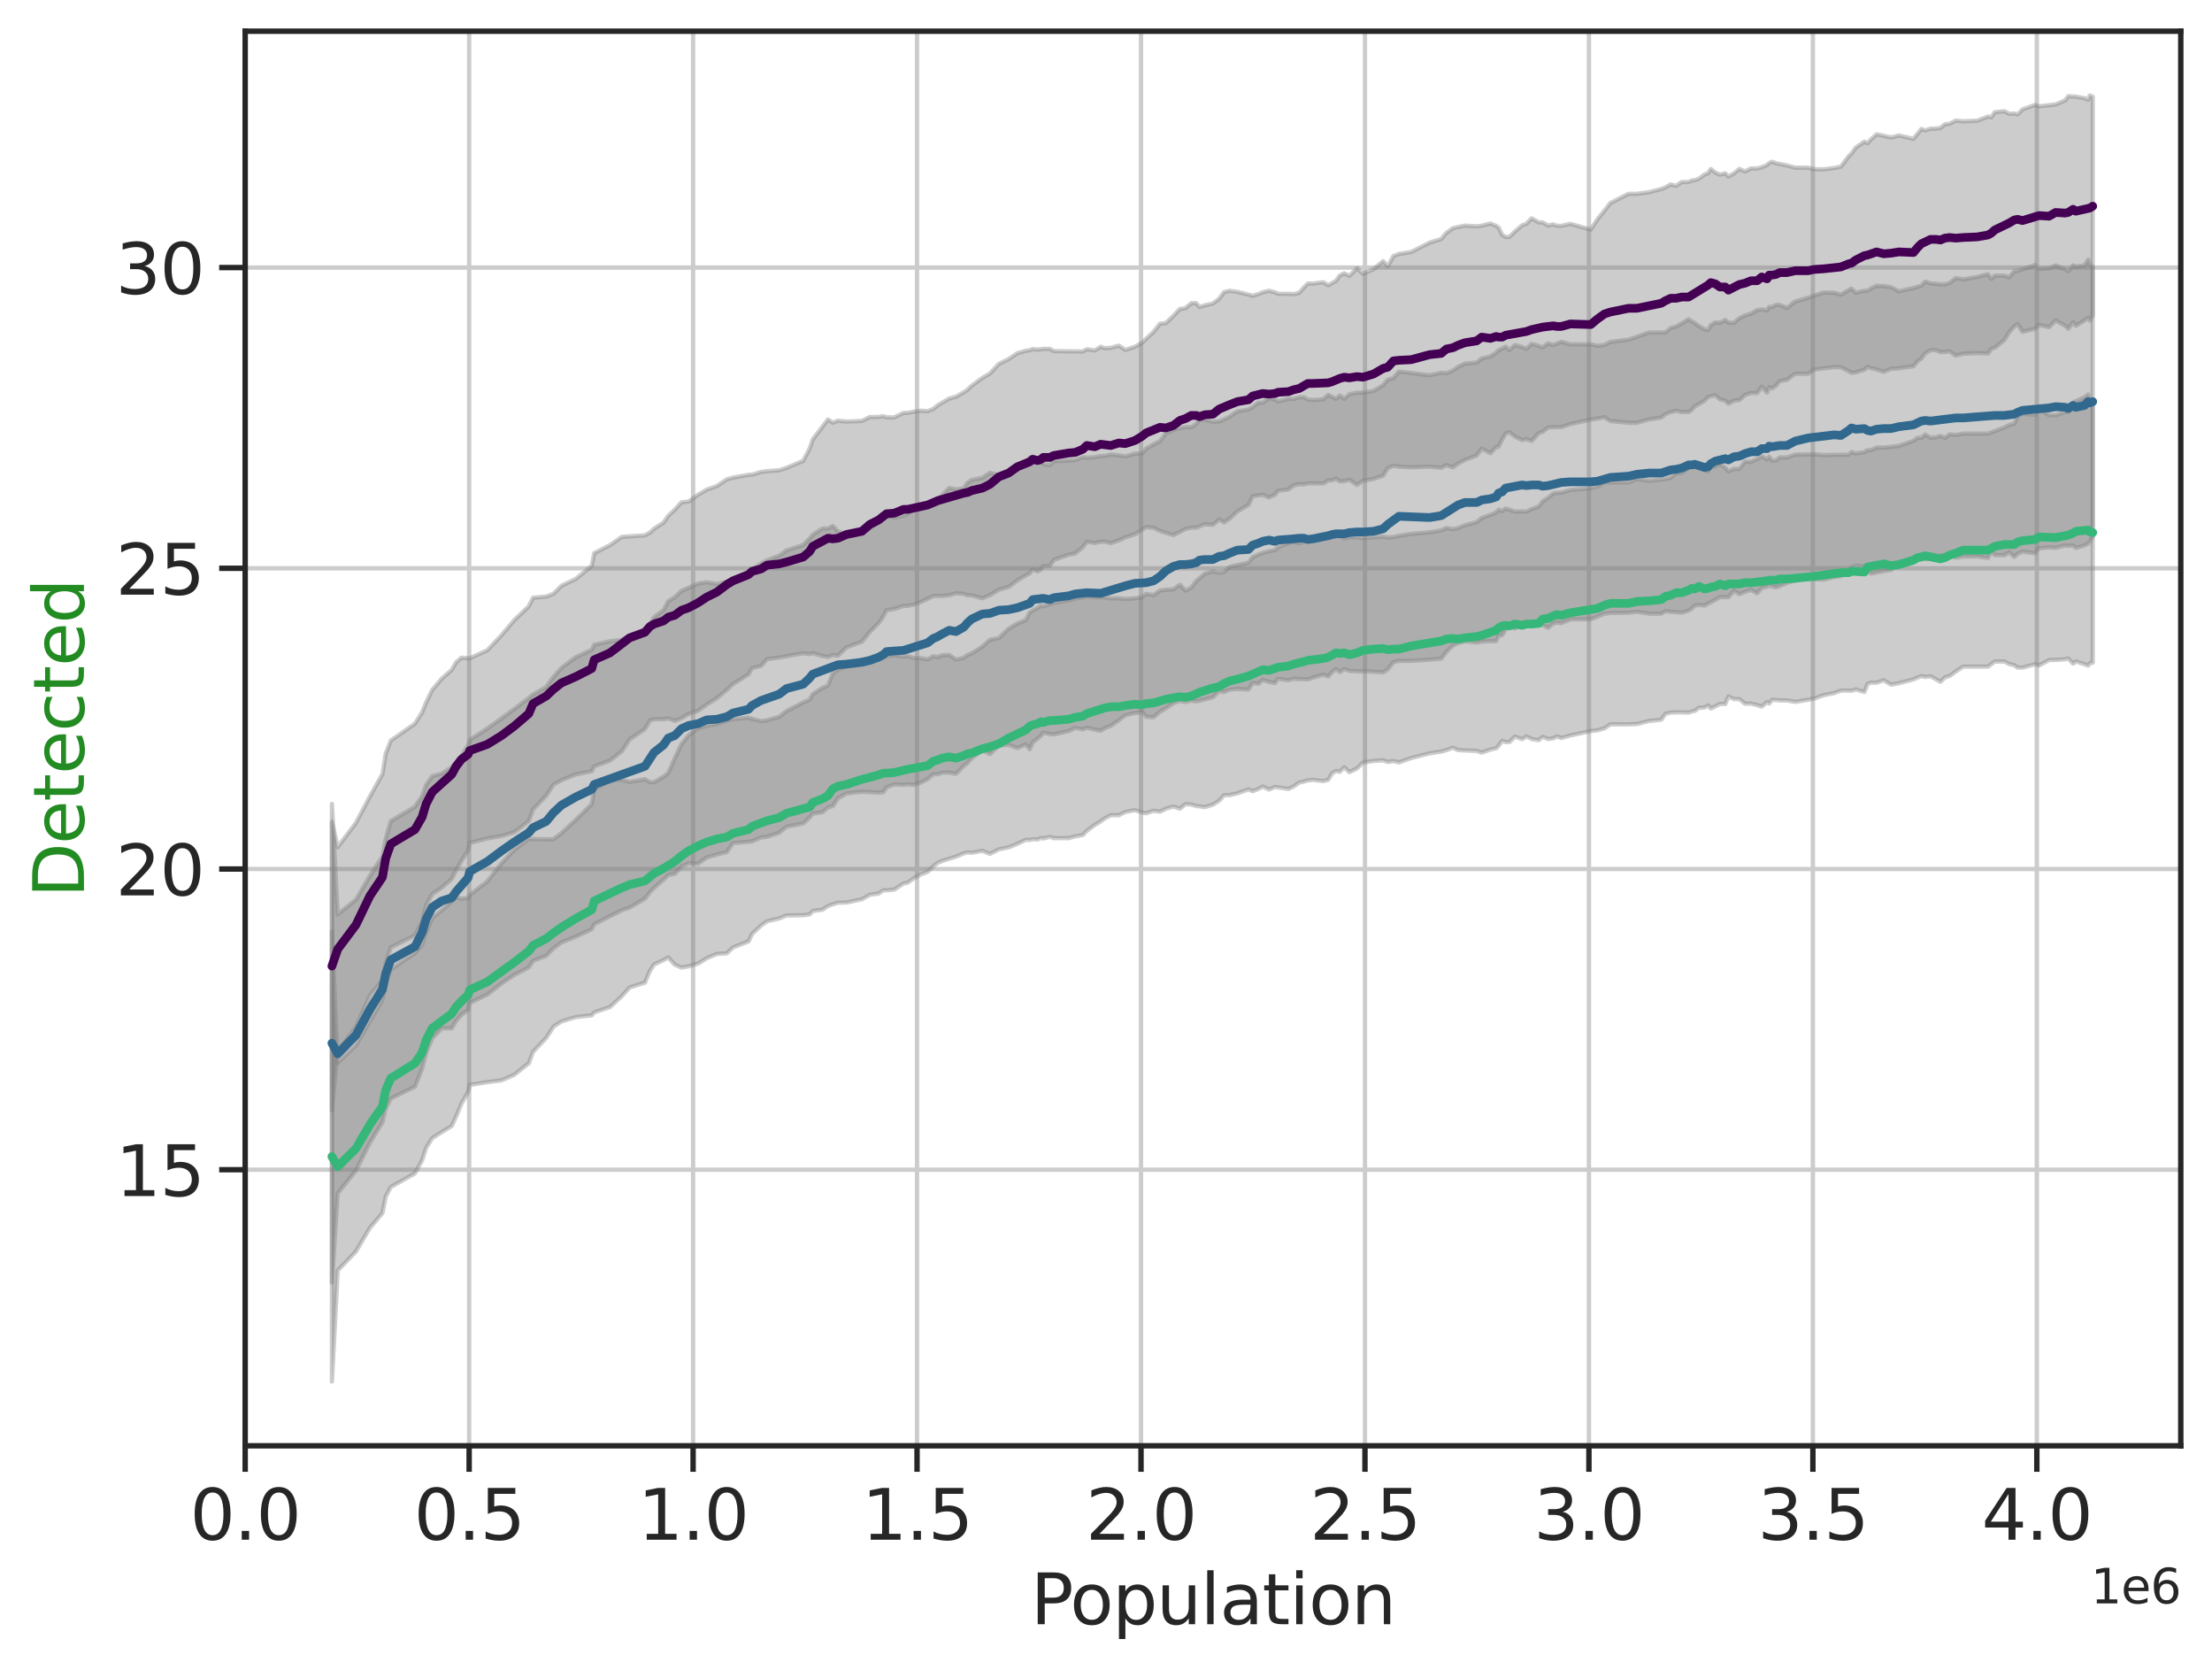 <?xml version="1.0" encoding="utf-8" standalone="no"?>
<!DOCTYPE svg PUBLIC "-//W3C//DTD SVG 1.1//EN"
  "http://www.w3.org/Graphics/SVG/1.1/DTD/svg11.dtd">
<svg xmlns:xlink="http://www.w3.org/1999/xlink" width="510.145pt" height="385.03pt" viewBox="0 0 510.145 385.03" xmlns="http://www.w3.org/2000/svg" version="1.1">
 <defs>
  <style type="text/css">*{stroke-linejoin: round; stroke-linecap: butt}</style>
 </defs>
 <g id="figure_1">
  <g id="patch_1">
   <path d="M 0 385.03 
L 510.145 385.03 
L 510.145 0 
L 0 0 
z
" style="fill: #ffffff"/>
  </g>
  <g id="axes_1">
   <g id="patch_2">
    <path d="M 56.545 333.36 
L 502.945 333.36 
L 502.945 7.2 
L 56.545 7.2 
z
" style="fill: #ffffff"/>
   </g>
   <g id="matplotlib.axis_1">
    <g id="xtick_1">
     <g id="line2d_1">
      <path d="M 56.545 333.36 
L 56.545 7.2 
" clip-path="url(#pc39bdac233)" style="fill: none; stroke: #cccccc; stroke-linecap: round"/>
     </g>
     <g id="line2d_2">
      <defs>
       <path id="m89bd3c0c5e" d="M 0 0 
L 0 6 
" style="stroke: #262626; stroke-width: 1.25"/>
      </defs>
      <g>
       <use xlink:href="#m89bd3c0c5e" x="56.545" y="333.36" style="fill: #262626; stroke: #262626; stroke-width: 1.25"/>
      </g>
     </g>
     <g id="text_1">
      <!-- 0.0 -->
      <g style="fill: #262626" transform="translate(43.822 355.017) scale(0.16 -0.16)">
       <defs>
        <path id="DejaVuSans-30" d="M 2034 4250 
Q 1547 4250 1301 3770 
Q 1056 3291 1056 2328 
Q 1056 1369 1301 889 
Q 1547 409 2034 409 
Q 2525 409 2770 889 
Q 3016 1369 3016 2328 
Q 3016 3291 2770 3770 
Q 2525 4250 2034 4250 
z
M 2034 4750 
Q 2819 4750 3233 4129 
Q 3647 3509 3647 2328 
Q 3647 1150 3233 529 
Q 2819 -91 2034 -91 
Q 1250 -91 836 529 
Q 422 1150 422 2328 
Q 422 3509 836 4129 
Q 1250 4750 2034 4750 
z
" transform="scale(0.016)"/>
        <path id="DejaVuSans-2e" d="M 684 794 
L 1344 794 
L 1344 0 
L 684 0 
L 684 794 
z
" transform="scale(0.016)"/>
       </defs>
       <use xlink:href="#DejaVuSans-30"/>
       <use xlink:href="#DejaVuSans-2e" x="63.623"/>
       <use xlink:href="#DejaVuSans-30" x="95.41"/>
      </g>
     </g>
    </g>
    <g id="xtick_2">
     <g id="line2d_3">
      <path d="M 108.195 333.36 
L 108.195 7.2 
" clip-path="url(#pc39bdac233)" style="fill: none; stroke: #cccccc; stroke-linecap: round"/>
     </g>
     <g id="line2d_4">
      <g>
       <use xlink:href="#m89bd3c0c5e" x="108.195" y="333.36" style="fill: #262626; stroke: #262626; stroke-width: 1.25"/>
      </g>
     </g>
     <g id="text_2">
      <!-- 0.5 -->
      <g style="fill: #262626" transform="translate(95.473 355.017) scale(0.16 -0.16)">
       <defs>
        <path id="DejaVuSans-35" d="M 691 4666 
L 3169 4666 
L 3169 4134 
L 1269 4134 
L 1269 2991 
Q 1406 3038 1543 3061 
Q 1681 3084 1819 3084 
Q 2600 3084 3056 2656 
Q 3513 2228 3513 1497 
Q 3513 744 3044 326 
Q 2575 -91 1722 -91 
Q 1428 -91 1123 -41 
Q 819 9 494 109 
L 494 744 
Q 775 591 1075 516 
Q 1375 441 1709 441 
Q 2250 441 2565 725 
Q 2881 1009 2881 1497 
Q 2881 1984 2565 2268 
Q 2250 2553 1709 2553 
Q 1456 2553 1204 2497 
Q 953 2441 691 2322 
L 691 4666 
z
" transform="scale(0.016)"/>
       </defs>
       <use xlink:href="#DejaVuSans-30"/>
       <use xlink:href="#DejaVuSans-2e" x="63.623"/>
       <use xlink:href="#DejaVuSans-35" x="95.41"/>
      </g>
     </g>
    </g>
    <g id="xtick_3">
     <g id="line2d_5">
      <path d="M 159.846 333.36 
L 159.846 7.2 
" clip-path="url(#pc39bdac233)" style="fill: none; stroke: #cccccc; stroke-linecap: round"/>
     </g>
     <g id="line2d_6">
      <g>
       <use xlink:href="#m89bd3c0c5e" x="159.846" y="333.36" style="fill: #262626; stroke: #262626; stroke-width: 1.25"/>
      </g>
     </g>
     <g id="text_3">
      <!-- 1.0 -->
      <g style="fill: #262626" transform="translate(147.123 355.017) scale(0.16 -0.16)">
       <defs>
        <path id="DejaVuSans-31" d="M 794 531 
L 1825 531 
L 1825 4091 
L 703 3866 
L 703 4441 
L 1819 4666 
L 2450 4666 
L 2450 531 
L 3481 531 
L 3481 0 
L 794 0 
L 794 531 
z
" transform="scale(0.016)"/>
       </defs>
       <use xlink:href="#DejaVuSans-31"/>
       <use xlink:href="#DejaVuSans-2e" x="63.623"/>
       <use xlink:href="#DejaVuSans-30" x="95.41"/>
      </g>
     </g>
    </g>
    <g id="xtick_4">
     <g id="line2d_7">
      <path d="M 211.496 333.36 
L 211.496 7.2 
" clip-path="url(#pc39bdac233)" style="fill: none; stroke: #cccccc; stroke-linecap: round"/>
     </g>
     <g id="line2d_8">
      <g>
       <use xlink:href="#m89bd3c0c5e" x="211.496" y="333.36" style="fill: #262626; stroke: #262626; stroke-width: 1.25"/>
      </g>
     </g>
     <g id="text_4">
      <!-- 1.5 -->
      <g style="fill: #262626" transform="translate(198.773 355.017) scale(0.16 -0.16)">
       <use xlink:href="#DejaVuSans-31"/>
       <use xlink:href="#DejaVuSans-2e" x="63.623"/>
       <use xlink:href="#DejaVuSans-35" x="95.41"/>
      </g>
     </g>
    </g>
    <g id="xtick_5">
     <g id="line2d_9">
      <path d="M 263.146 333.36 
L 263.146 7.2 
" clip-path="url(#pc39bdac233)" style="fill: none; stroke: #cccccc; stroke-linecap: round"/>
     </g>
     <g id="line2d_10">
      <g>
       <use xlink:href="#m89bd3c0c5e" x="263.146" y="333.36" style="fill: #262626; stroke: #262626; stroke-width: 1.25"/>
      </g>
     </g>
     <g id="text_5">
      <!-- 2.0 -->
      <g style="fill: #262626" transform="translate(250.424 355.017) scale(0.16 -0.16)">
       <defs>
        <path id="DejaVuSans-32" d="M 1228 531 
L 3431 531 
L 3431 0 
L 469 0 
L 469 531 
Q 828 903 1448 1529 
Q 2069 2156 2228 2338 
Q 2531 2678 2651 2914 
Q 2772 3150 2772 3378 
Q 2772 3750 2511 3984 
Q 2250 4219 1831 4219 
Q 1534 4219 1204 4116 
Q 875 4013 500 3803 
L 500 4441 
Q 881 4594 1212 4672 
Q 1544 4750 1819 4750 
Q 2544 4750 2975 4387 
Q 3406 4025 3406 3419 
Q 3406 3131 3298 2873 
Q 3191 2616 2906 2266 
Q 2828 2175 2409 1742 
Q 1991 1309 1228 531 
z
" transform="scale(0.016)"/>
       </defs>
       <use xlink:href="#DejaVuSans-32"/>
       <use xlink:href="#DejaVuSans-2e" x="63.623"/>
       <use xlink:href="#DejaVuSans-30" x="95.41"/>
      </g>
     </g>
    </g>
    <g id="xtick_6">
     <g id="line2d_11">
      <path d="M 314.797 333.36 
L 314.797 7.2 
" clip-path="url(#pc39bdac233)" style="fill: none; stroke: #cccccc; stroke-linecap: round"/>
     </g>
     <g id="line2d_12">
      <g>
       <use xlink:href="#m89bd3c0c5e" x="314.797" y="333.36" style="fill: #262626; stroke: #262626; stroke-width: 1.25"/>
      </g>
     </g>
     <g id="text_6">
      <!-- 2.5 -->
      <g style="fill: #262626" transform="translate(302.074 355.017) scale(0.16 -0.16)">
       <use xlink:href="#DejaVuSans-32"/>
       <use xlink:href="#DejaVuSans-2e" x="63.623"/>
       <use xlink:href="#DejaVuSans-35" x="95.41"/>
      </g>
     </g>
    </g>
    <g id="xtick_7">
     <g id="line2d_13">
      <path d="M 366.447 333.36 
L 366.447 7.2 
" clip-path="url(#pc39bdac233)" style="fill: none; stroke: #cccccc; stroke-linecap: round"/>
     </g>
     <g id="line2d_14">
      <g>
       <use xlink:href="#m89bd3c0c5e" x="366.447" y="333.36" style="fill: #262626; stroke: #262626; stroke-width: 1.25"/>
      </g>
     </g>
     <g id="text_7">
      <!-- 3.0 -->
      <g style="fill: #262626" transform="translate(353.724 355.017) scale(0.16 -0.16)">
       <defs>
        <path id="DejaVuSans-33" d="M 2597 2516 
Q 3050 2419 3304 2112 
Q 3559 1806 3559 1356 
Q 3559 666 3084 287 
Q 2609 -91 1734 -91 
Q 1441 -91 1130 -33 
Q 819 25 488 141 
L 488 750 
Q 750 597 1062 519 
Q 1375 441 1716 441 
Q 2309 441 2620 675 
Q 2931 909 2931 1356 
Q 2931 1769 2642 2001 
Q 2353 2234 1838 2234 
L 1294 2234 
L 1294 2753 
L 1863 2753 
Q 2328 2753 2575 2939 
Q 2822 3125 2822 3475 
Q 2822 3834 2567 4026 
Q 2313 4219 1838 4219 
Q 1578 4219 1281 4162 
Q 984 4106 628 3988 
L 628 4550 
Q 988 4650 1302 4700 
Q 1616 4750 1894 4750 
Q 2613 4750 3031 4423 
Q 3450 4097 3450 3541 
Q 3450 3153 3228 2886 
Q 3006 2619 2597 2516 
z
" transform="scale(0.016)"/>
       </defs>
       <use xlink:href="#DejaVuSans-33"/>
       <use xlink:href="#DejaVuSans-2e" x="63.623"/>
       <use xlink:href="#DejaVuSans-30" x="95.41"/>
      </g>
     </g>
    </g>
    <g id="xtick_8">
     <g id="line2d_15">
      <path d="M 418.097 333.36 
L 418.097 7.2 
" clip-path="url(#pc39bdac233)" style="fill: none; stroke: #cccccc; stroke-linecap: round"/>
     </g>
     <g id="line2d_16">
      <g>
       <use xlink:href="#m89bd3c0c5e" x="418.097" y="333.36" style="fill: #262626; stroke: #262626; stroke-width: 1.25"/>
      </g>
     </g>
     <g id="text_8">
      <!-- 3.5 -->
      <g style="fill: #262626" transform="translate(405.375 355.017) scale(0.16 -0.16)">
       <use xlink:href="#DejaVuSans-33"/>
       <use xlink:href="#DejaVuSans-2e" x="63.623"/>
       <use xlink:href="#DejaVuSans-35" x="95.41"/>
      </g>
     </g>
    </g>
    <g id="xtick_9">
     <g id="line2d_17">
      <path d="M 469.748 333.36 
L 469.748 7.2 
" clip-path="url(#pc39bdac233)" style="fill: none; stroke: #cccccc; stroke-linecap: round"/>
     </g>
     <g id="line2d_18">
      <g>
       <use xlink:href="#m89bd3c0c5e" x="469.748" y="333.36" style="fill: #262626; stroke: #262626; stroke-width: 1.25"/>
      </g>
     </g>
     <g id="text_9">
      <!-- 4.0 -->
      <g style="fill: #262626" transform="translate(457.025 355.017) scale(0.16 -0.16)">
       <defs>
        <path id="DejaVuSans-34" d="M 2419 4116 
L 825 1625 
L 2419 1625 
L 2419 4116 
z
M 2253 4666 
L 3047 4666 
L 3047 1625 
L 3713 1625 
L 3713 1100 
L 3047 1100 
L 3047 0 
L 2419 0 
L 2419 1100 
L 313 1100 
L 313 1709 
L 2253 4666 
z
" transform="scale(0.016)"/>
       </defs>
       <use xlink:href="#DejaVuSans-34"/>
       <use xlink:href="#DejaVuSans-2e" x="63.623"/>
       <use xlink:href="#DejaVuSans-30" x="95.41"/>
      </g>
     </g>
    </g>
    <g id="text_10">
     <!-- Population -->
     <g style="fill: #262626" transform="translate(237.719 374.502) scale(0.16 -0.16)">
      <defs>
       <path id="DejaVuSans-50" d="M 1259 4147 
L 1259 2394 
L 2053 2394 
Q 2494 2394 2734 2622 
Q 2975 2850 2975 3272 
Q 2975 3691 2734 3919 
Q 2494 4147 2053 4147 
L 1259 4147 
z
M 628 4666 
L 2053 4666 
Q 2838 4666 3239 4311 
Q 3641 3956 3641 3272 
Q 3641 2581 3239 2228 
Q 2838 1875 2053 1875 
L 1259 1875 
L 1259 0 
L 628 0 
L 628 4666 
z
" transform="scale(0.016)"/>
       <path id="DejaVuSans-6f" d="M 1959 3097 
Q 1497 3097 1228 2736 
Q 959 2375 959 1747 
Q 959 1119 1226 758 
Q 1494 397 1959 397 
Q 2419 397 2687 759 
Q 2956 1122 2956 1747 
Q 2956 2369 2687 2733 
Q 2419 3097 1959 3097 
z
M 1959 3584 
Q 2709 3584 3137 3096 
Q 3566 2609 3566 1747 
Q 3566 888 3137 398 
Q 2709 -91 1959 -91 
Q 1206 -91 779 398 
Q 353 888 353 1747 
Q 353 2609 779 3096 
Q 1206 3584 1959 3584 
z
" transform="scale(0.016)"/>
       <path id="DejaVuSans-70" d="M 1159 525 
L 1159 -1331 
L 581 -1331 
L 581 3500 
L 1159 3500 
L 1159 2969 
Q 1341 3281 1617 3432 
Q 1894 3584 2278 3584 
Q 2916 3584 3314 3078 
Q 3713 2572 3713 1747 
Q 3713 922 3314 415 
Q 2916 -91 2278 -91 
Q 1894 -91 1617 61 
Q 1341 213 1159 525 
z
M 3116 1747 
Q 3116 2381 2855 2742 
Q 2594 3103 2138 3103 
Q 1681 3103 1420 2742 
Q 1159 2381 1159 1747 
Q 1159 1113 1420 752 
Q 1681 391 2138 391 
Q 2594 391 2855 752 
Q 3116 1113 3116 1747 
z
" transform="scale(0.016)"/>
       <path id="DejaVuSans-75" d="M 544 1381 
L 544 3500 
L 1119 3500 
L 1119 1403 
Q 1119 906 1312 657 
Q 1506 409 1894 409 
Q 2359 409 2629 706 
Q 2900 1003 2900 1516 
L 2900 3500 
L 3475 3500 
L 3475 0 
L 2900 0 
L 2900 538 
Q 2691 219 2414 64 
Q 2138 -91 1772 -91 
Q 1169 -91 856 284 
Q 544 659 544 1381 
z
M 1991 3584 
L 1991 3584 
z
" transform="scale(0.016)"/>
       <path id="DejaVuSans-6c" d="M 603 4863 
L 1178 4863 
L 1178 0 
L 603 0 
L 603 4863 
z
" transform="scale(0.016)"/>
       <path id="DejaVuSans-61" d="M 2194 1759 
Q 1497 1759 1228 1600 
Q 959 1441 959 1056 
Q 959 750 1161 570 
Q 1363 391 1709 391 
Q 2188 391 2477 730 
Q 2766 1069 2766 1631 
L 2766 1759 
L 2194 1759 
z
M 3341 1997 
L 3341 0 
L 2766 0 
L 2766 531 
Q 2569 213 2275 61 
Q 1981 -91 1556 -91 
Q 1019 -91 701 211 
Q 384 513 384 1019 
Q 384 1609 779 1909 
Q 1175 2209 1959 2209 
L 2766 2209 
L 2766 2266 
Q 2766 2663 2505 2880 
Q 2244 3097 1772 3097 
Q 1472 3097 1187 3025 
Q 903 2953 641 2809 
L 641 3341 
Q 956 3463 1253 3523 
Q 1550 3584 1831 3584 
Q 2591 3584 2966 3190 
Q 3341 2797 3341 1997 
z
" transform="scale(0.016)"/>
       <path id="DejaVuSans-74" d="M 1172 4494 
L 1172 3500 
L 2356 3500 
L 2356 3053 
L 1172 3053 
L 1172 1153 
Q 1172 725 1289 603 
Q 1406 481 1766 481 
L 2356 481 
L 2356 0 
L 1766 0 
Q 1100 0 847 248 
Q 594 497 594 1153 
L 594 3053 
L 172 3053 
L 172 3500 
L 594 3500 
L 594 4494 
L 1172 4494 
z
" transform="scale(0.016)"/>
       <path id="DejaVuSans-69" d="M 603 3500 
L 1178 3500 
L 1178 0 
L 603 0 
L 603 3500 
z
M 603 4863 
L 1178 4863 
L 1178 4134 
L 603 4134 
L 603 4863 
z
" transform="scale(0.016)"/>
       <path id="DejaVuSans-6e" d="M 3513 2113 
L 3513 0 
L 2938 0 
L 2938 2094 
Q 2938 2591 2744 2837 
Q 2550 3084 2163 3084 
Q 1697 3084 1428 2787 
Q 1159 2491 1159 1978 
L 1159 0 
L 581 0 
L 581 3500 
L 1159 3500 
L 1159 2956 
Q 1366 3272 1645 3428 
Q 1925 3584 2291 3584 
Q 2894 3584 3203 3211 
Q 3513 2838 3513 2113 
z
" transform="scale(0.016)"/>
      </defs>
      <use xlink:href="#DejaVuSans-50"/>
      <use xlink:href="#DejaVuSans-6f" x="56.678"/>
      <use xlink:href="#DejaVuSans-70" x="117.859"/>
      <use xlink:href="#DejaVuSans-75" x="181.336"/>
      <use xlink:href="#DejaVuSans-6c" x="244.715"/>
      <use xlink:href="#DejaVuSans-61" x="272.498"/>
      <use xlink:href="#DejaVuSans-74" x="333.777"/>
      <use xlink:href="#DejaVuSans-69" x="372.986"/>
      <use xlink:href="#DejaVuSans-6f" x="400.77"/>
      <use xlink:href="#DejaVuSans-6e" x="461.951"/>
     </g>
    </g>
    <g id="text_11">
     <!-- 1e6 -->
     <g style="fill: #262626" transform="translate(482.179 369.703) scale(0.11 -0.11)">
      <defs>
       <path id="DejaVuSans-65" d="M 3597 1894 
L 3597 1613 
L 953 1613 
Q 991 1019 1311 708 
Q 1631 397 2203 397 
Q 2534 397 2845 478 
Q 3156 559 3463 722 
L 3463 178 
Q 3153 47 2828 -22 
Q 2503 -91 2169 -91 
Q 1331 -91 842 396 
Q 353 884 353 1716 
Q 353 2575 817 3079 
Q 1281 3584 2069 3584 
Q 2775 3584 3186 3129 
Q 3597 2675 3597 1894 
z
M 3022 2063 
Q 3016 2534 2758 2815 
Q 2500 3097 2075 3097 
Q 1594 3097 1305 2825 
Q 1016 2553 972 2059 
L 3022 2063 
z
" transform="scale(0.016)"/>
       <path id="DejaVuSans-36" d="M 2113 2584 
Q 1688 2584 1439 2293 
Q 1191 2003 1191 1497 
Q 1191 994 1439 701 
Q 1688 409 2113 409 
Q 2538 409 2786 701 
Q 3034 994 3034 1497 
Q 3034 2003 2786 2293 
Q 2538 2584 2113 2584 
z
M 3366 4563 
L 3366 3988 
Q 3128 4100 2886 4159 
Q 2644 4219 2406 4219 
Q 1781 4219 1451 3797 
Q 1122 3375 1075 2522 
Q 1259 2794 1537 2939 
Q 1816 3084 2150 3084 
Q 2853 3084 3261 2657 
Q 3669 2231 3669 1497 
Q 3669 778 3244 343 
Q 2819 -91 2113 -91 
Q 1303 -91 875 529 
Q 447 1150 447 2328 
Q 447 3434 972 4092 
Q 1497 4750 2381 4750 
Q 2619 4750 2861 4703 
Q 3103 4656 3366 4563 
z
" transform="scale(0.016)"/>
      </defs>
      <use xlink:href="#DejaVuSans-31"/>
      <use xlink:href="#DejaVuSans-65" x="63.623"/>
      <use xlink:href="#DejaVuSans-36" x="125.146"/>
     </g>
    </g>
   </g>
   <g id="matplotlib.axis_2">
    <g id="ytick_1">
     <g id="line2d_19">
      <path d="M 56.545 269.704 
L 502.945 269.704 
" clip-path="url(#pc39bdac233)" style="fill: none; stroke: #cccccc; stroke-linecap: round"/>
     </g>
     <g id="line2d_20">
      <defs>
       <path id="m576536c873" d="M 0 0 
L -6 0 
" style="stroke: #262626; stroke-width: 1.25"/>
      </defs>
      <g>
       <use xlink:href="#m576536c873" x="56.545" y="269.704" style="fill: #262626; stroke: #262626; stroke-width: 1.25"/>
      </g>
     </g>
     <g id="text_12">
      <!-- 15 -->
      <g style="fill: #262626" transform="translate(26.685 275.783) scale(0.16 -0.16)">
       <use xlink:href="#DejaVuSans-31"/>
       <use xlink:href="#DejaVuSans-35" x="63.623"/>
      </g>
     </g>
    </g>
    <g id="ytick_2">
     <g id="line2d_21">
      <path d="M 56.545 200.367 
L 502.945 200.367 
" clip-path="url(#pc39bdac233)" style="fill: none; stroke: #cccccc; stroke-linecap: round"/>
     </g>
     <g id="line2d_22">
      <g>
       <use xlink:href="#m576536c873" x="56.545" y="200.367" style="fill: #262626; stroke: #262626; stroke-width: 1.25"/>
      </g>
     </g>
     <g id="text_13">
      <!-- 20 -->
      <g style="fill: #262626" transform="translate(26.685 206.446) scale(0.16 -0.16)">
       <use xlink:href="#DejaVuSans-32"/>
       <use xlink:href="#DejaVuSans-30" x="63.623"/>
      </g>
     </g>
    </g>
    <g id="ytick_3">
     <g id="line2d_23">
      <path d="M 56.545 131.031 
L 502.945 131.031 
" clip-path="url(#pc39bdac233)" style="fill: none; stroke: #cccccc; stroke-linecap: round"/>
     </g>
     <g id="line2d_24">
      <g>
       <use xlink:href="#m576536c873" x="56.545" y="131.031" style="fill: #262626; stroke: #262626; stroke-width: 1.25"/>
      </g>
     </g>
     <g id="text_14">
      <!-- 25 -->
      <g style="fill: #262626" transform="translate(26.685 137.11) scale(0.16 -0.16)">
       <use xlink:href="#DejaVuSans-32"/>
       <use xlink:href="#DejaVuSans-35" x="63.623"/>
      </g>
     </g>
    </g>
    <g id="ytick_4">
     <g id="line2d_25">
      <path d="M 56.545 61.694 
L 502.945 61.694 
" clip-path="url(#pc39bdac233)" style="fill: none; stroke: #cccccc; stroke-linecap: round"/>
     </g>
     <g id="line2d_26">
      <g>
       <use xlink:href="#m576536c873" x="56.545" y="61.694" style="fill: #262626; stroke: #262626; stroke-width: 1.25"/>
      </g>
     </g>
     <g id="text_15">
      <!-- 30 -->
      <g style="fill: #262626" transform="translate(26.685 67.773) scale(0.16 -0.16)">
       <use xlink:href="#DejaVuSans-33"/>
       <use xlink:href="#DejaVuSans-30" x="63.623"/>
      </g>
     </g>
    </g>
    <g id="text_16">
     <!-- Detected -->
     <g style="fill: #228b22" transform="translate(19.358 206.958) rotate(-90) scale(0.16 -0.16)">
      <defs>
       <path id="DejaVuSans-44" d="M 1259 4147 
L 1259 519 
L 2022 519 
Q 2988 519 3436 956 
Q 3884 1394 3884 2338 
Q 3884 3275 3436 3711 
Q 2988 4147 2022 4147 
L 1259 4147 
z
M 628 4666 
L 1925 4666 
Q 3281 4666 3915 4102 
Q 4550 3538 4550 2338 
Q 4550 1131 3912 565 
Q 3275 0 1925 0 
L 628 0 
L 628 4666 
z
" transform="scale(0.016)"/>
       <path id="DejaVuSans-63" d="M 3122 3366 
L 3122 2828 
Q 2878 2963 2633 3030 
Q 2388 3097 2138 3097 
Q 1578 3097 1268 2742 
Q 959 2388 959 1747 
Q 959 1106 1268 751 
Q 1578 397 2138 397 
Q 2388 397 2633 464 
Q 2878 531 3122 666 
L 3122 134 
Q 2881 22 2623 -34 
Q 2366 -91 2075 -91 
Q 1284 -91 818 406 
Q 353 903 353 1747 
Q 353 2603 823 3093 
Q 1294 3584 2113 3584 
Q 2378 3584 2631 3529 
Q 2884 3475 3122 3366 
z
" transform="scale(0.016)"/>
       <path id="DejaVuSans-64" d="M 2906 2969 
L 2906 4863 
L 3481 4863 
L 3481 0 
L 2906 0 
L 2906 525 
Q 2725 213 2448 61 
Q 2172 -91 1784 -91 
Q 1150 -91 751 415 
Q 353 922 353 1747 
Q 353 2572 751 3078 
Q 1150 3584 1784 3584 
Q 2172 3584 2448 3432 
Q 2725 3281 2906 2969 
z
M 947 1747 
Q 947 1113 1208 752 
Q 1469 391 1925 391 
Q 2381 391 2643 752 
Q 2906 1113 2906 1747 
Q 2906 2381 2643 2742 
Q 2381 3103 1925 3103 
Q 1469 3103 1208 2742 
Q 947 2381 947 1747 
z
" transform="scale(0.016)"/>
      </defs>
      <use xlink:href="#DejaVuSans-44"/>
      <use xlink:href="#DejaVuSans-65" x="77.002"/>
      <use xlink:href="#DejaVuSans-74" x="138.525"/>
      <use xlink:href="#DejaVuSans-65" x="177.734"/>
      <use xlink:href="#DejaVuSans-63" x="239.258"/>
      <use xlink:href="#DejaVuSans-74" x="294.238"/>
      <use xlink:href="#DejaVuSans-65" x="333.447"/>
      <use xlink:href="#DejaVuSans-64" x="394.971"/>
     </g>
    </g>
   </g>
   <g id="PolyCollection_1">
    <defs>
     <path id="mbba436a4b8" d="M 76.55 -129.004 
L 76.55 -195.541 
L 77.884 -189.689 
L 82.1 -195.302 
L 85.3 -201.362 
L 88.205 -206.552 
L 88.954 -211.211 
L 90.13 -214.274 
L 95.7 -218.161 
L 97.357 -220.778 
L 98.271 -223.03 
L 99.687 -225.951 
L 101.876 -228.534 
L 104.176 -230.557 
L 105.202 -232.305 
L 106.414 -233.363 
L 107.96 -233.277 
L 108.326 -233.241 
L 112.402 -235.101 
L 115.687 -238.578 
L 118.59 -242.03 
L 121.957 -245.237 
L 122.934 -247.193 
L 125.978 -247.473 
L 127.649 -248.112 
L 129.502 -249.973 
L 132.794 -251.538 
L 136.476 -254.555 
L 137.043 -257.483 
L 140.675 -259.331 
L 143.415 -261.232 
L 145.207 -261.359 
L 148.752 -261.596 
L 149.875 -262.221 
L 150.834 -263.096 
L 153.026 -264.52 
L 154.119 -266.076 
L 155.621 -267.505 
L 157.174 -269.212 
L 158.822 -269.387 
L 161.002 -270.962 
L 162.984 -272.123 
L 165.331 -272.954 
L 167.622 -274.505 
L 169.047 -274.899 
L 172.649 -275.547 
L 173.426 -275.567 
L 175.536 -276.207 
L 176.881 -276.378 
L 179.691 -276.605 
L 181.401 -277.155 
L 185.244 -278.779 
L 186.745 -281.6 
L 187.43 -283.666 
L 189.668 -286.62 
L 190.954 -288.31 
L 192.063 -287.554 
L 193.236 -288.014 
L 195.232 -287.833 
L 198.773 -287.969 
L 200.603 -288.867 
L 202.609 -288.893 
L 203.709 -289.071 
L 204.456 -288.8 
L 206.246 -288.786 
L 208.373 -289.828 
L 209.291 -289.828 
L 210.721 -290.117 
L 212.377 -290.34 
L 213.928 -290.213 
L 215.236 -290.73 
L 216.289 -291.582 
L 217.239 -292.149 
L 218.919 -293.143 
L 220.485 -293.553 
L 222.268 -294.573 
L 223.139 -295.173 
L 224.097 -296.081 
L 226.558 -297.883 
L 228.309 -298.902 
L 230.363 -301.117 
L 232.615 -302.218 
L 234.628 -303.586 
L 236.577 -304.144 
L 237.483 -304.276 
L 238.175 -304.54 
L 239.311 -304.427 
L 240.121 -304.501 
L 240.597 -304.589 
L 242.139 -304.589 
L 243.016 -304.079 
L 246.44 -304.023 
L 247.98 -304.019 
L 249.731 -303.992 
L 250.651 -304.501 
L 252.494 -304.211 
L 253.835 -305.069 
L 254.751 -304.746 
L 256.165 -304.821 
L 258.022 -305.337 
L 259.536 -304.349 
L 261.764 -305.063 
L 263.438 -306.037 
L 264.317 -306.889 
L 266.045 -308.51 
L 267.523 -310.382 
L 268.889 -310.535 
L 270.622 -312.209 
L 272.11 -313.784 
L 273.409 -313.965 
L 274.739 -315.118 
L 275.897 -315.118 
L 276.622 -314.245 
L 277.845 -314.619 
L 279.735 -315.054 
L 281.143 -316.108 
L 282.292 -317.667 
L 283.539 -317.973 
L 285.367 -317.736 
L 287.914 -317.106 
L 288.894 -316.826 
L 290.247 -317.225 
L 291.202 -317.631 
L 292.672 -317.989 
L 294.025 -317.631 
L 294.772 -317.285 
L 297.144 -317.291 
L 298.35 -317.221 
L 299.633 -317.51 
L 300.702 -318.722 
L 301.622 -319.645 
L 302.766 -319.645 
L 305.183 -319.947 
L 306.311 -319.252 
L 307.266 -319.787 
L 308.146 -320.289 
L 308.979 -321.483 
L 310.011 -322.013 
L 311.205 -321.416 
L 312.969 -323.169 
L 314.337 -321.9 
L 316.736 -322.945 
L 318.982 -324.804 
L 320.062 -323.629 
L 321.362 -325.984 
L 322.612 -326.474 
L 325.461 -326.922 
L 329.689 -329.072 
L 332.38 -329.918 
L 333.583 -331.319 
L 335.062 -332.415 
L 336.262 -332.678 
L 337.853 -333.009 
L 340.564 -332.837 
L 341.72 -332.997 
L 343.744 -333.491 
L 345.067 -332.924 
L 345.6 -332.564 
L 346.444 -330.86 
L 347.238 -330.396 
L 348.105 -330.383 
L 349.385 -331.658 
L 351.046 -333.08 
L 352.03 -333.424 
L 353.248 -334.686 
L 354.852 -333.758 
L 355.786 -333.744 
L 357.037 -333.022 
L 358.2 -333.291 
L 359.095 -332.959 
L 360.082 -332.959 
L 362.161 -333.41 
L 366.87 -332.101 
L 368.43 -334.465 
L 370.033 -336.452 
L 371.383 -338.197 
L 375.584 -340.337 
L 377.505 -340.337 
L 380.332 -340.716 
L 383.131 -341.447 
L 384.075 -341.817 
L 385.299 -342.496 
L 386.571 -342.187 
L 387.856 -343.055 
L 389.449 -343.055 
L 390.184 -343.432 
L 390.847 -343.477 
L 391.818 -343.823 
L 393.103 -344.769 
L 393.924 -345.088 
L 394.563 -346.047 
L 395.59 -345.247 
L 396.651 -344.749 
L 397.895 -345.059 
L 398.61 -344.316 
L 399.906 -345.058 
L 401.16 -346.074 
L 402.421 -345.501 
L 403.836 -346.184 
L 405.253 -346.184 
L 406.302 -346.46 
L 407.525 -346.969 
L 408.011 -347.432 
L 408.67 -347.728 
L 409.595 -347.397 
L 410.419 -347.225 
L 412.128 -346.882 
L 414.012 -346.365 
L 417.009 -346.365 
L 418.357 -346.019 
L 420.562 -345.976 
L 423.063 -346.293 
L 424.562 -346.595 
L 426.336 -348.968 
L 427.006 -349.615 
L 427.969 -350.964 
L 429.965 -352.35 
L 430.711 -352.003 
L 431.482 -352.852 
L 432.792 -354.053 
L 434.432 -353.714 
L 436.12 -353.314 
L 437.93 -353.78 
L 441.289 -353.017 
L 442.238 -354.173 
L 443.108 -355.282 
L 444.006 -354.944 
L 445.24 -355.372 
L 446.463 -355.372 
L 447.527 -355.53 
L 448.532 -356.351 
L 449.658 -356.502 
L 451.032 -357.214 
L 452.759 -357.056 
L 456.002 -357.194 
L 458.49 -358.154 
L 459.247 -357.977 
L 460.044 -359.151 
L 462.271 -359.381 
L 463.343 -358.792 
L 464.545 -358.858 
L 465.319 -358.63 
L 466.439 -359.804 
L 469.372 -360.836 
L 470.257 -360.533 
L 472.569 -360.762 
L 474.094 -360.953 
L 476.251 -361.863 
L 477.01 -362.855 
L 478.103 -362.772 
L 478.735 -362.742 
L 480.754 -362.386 
L 481.581 -362.056 
L 481.977 -363.005 
L 482.64 -362.711 
L 482.64 -312.273 
L 482.64 -312.273 
L 481.977 -311.112 
L 481.581 -311.773 
L 480.754 -311.154 
L 478.735 -309.931 
L 478.103 -310.767 
L 477.01 -309.24 
L 476.251 -309.943 
L 474.094 -311.142 
L 472.569 -309.6 
L 470.257 -310.118 
L 469.372 -309.237 
L 466.439 -308.535 
L 465.319 -310.287 
L 464.545 -309.769 
L 463.343 -308.391 
L 462.271 -306.646 
L 460.044 -304.855 
L 459.247 -304.584 
L 458.49 -303.541 
L 456.002 -303.634 
L 452.759 -303.483 
L 451.032 -303.035 
L 449.658 -304.037 
L 448.532 -303.899 
L 447.527 -303.853 
L 446.463 -304.3 
L 445.24 -304.3 
L 444.006 -303.573 
L 443.108 -302.368 
L 442.238 -301.744 
L 441.289 -300.588 
L 437.93 -300.114 
L 436.12 -300.002 
L 434.432 -299.312 
L 432.792 -299.841 
L 431.482 -300.175 
L 430.711 -300.446 
L 429.965 -299.81 
L 427.969 -299.174 
L 427.006 -299.079 
L 426.336 -299.438 
L 424.562 -300.365 
L 423.063 -300.378 
L 420.562 -300.118 
L 418.357 -299.786 
L 417.009 -298.863 
L 414.012 -298.863 
L 412.128 -297.479 
L 410.419 -297.135 
L 409.595 -296.096 
L 408.67 -295.477 
L 408.011 -295.773 
L 407.525 -294.502 
L 406.302 -295.878 
L 405.253 -294.42 
L 403.836 -294.42 
L 402.421 -293.948 
L 401.16 -292.797 
L 399.906 -292.658 
L 398.61 -291.955 
L 397.895 -292.657 
L 396.651 -292.967 
L 395.59 -293.913 
L 394.563 -293.692 
L 393.924 -293.495 
L 393.103 -292.658 
L 391.818 -291.87 
L 390.847 -291.349 
L 390.184 -290.528 
L 389.449 -290.038 
L 387.856 -290.038 
L 386.571 -290.328 
L 385.299 -290.019 
L 384.075 -289.542 
L 383.131 -288.757 
L 380.332 -288.332 
L 377.505 -287.556 
L 375.584 -287.556 
L 371.383 -287.962 
L 370.033 -288.84 
L 368.43 -288.517 
L 366.87 -288.28 
L 362.161 -287.261 
L 360.082 -286.555 
L 359.095 -286.555 
L 358.2 -286.512 
L 357.037 -286.492 
L 355.786 -285.481 
L 354.852 -285.179 
L 353.248 -283.383 
L 352.03 -283.779 
L 351.046 -283.545 
L 349.385 -284.39 
L 348.105 -285.376 
L 347.238 -285.074 
L 346.444 -283.743 
L 345.6 -282.04 
L 345.067 -281.969 
L 343.744 -280.535 
L 341.72 -281.606 
L 340.564 -280.033 
L 337.853 -278.994 
L 336.262 -278.169 
L 335.062 -277.277 
L 333.583 -277.795 
L 332.38 -277.175 
L 329.689 -277.442 
L 325.461 -277.281 
L 322.612 -277.439 
L 321.362 -277.641 
L 320.062 -277.107 
L 318.982 -275.355 
L 316.736 -274.613 
L 314.337 -274.214 
L 312.969 -273.234 
L 311.205 -274.408 
L 310.011 -274.101 
L 308.979 -274.053 
L 308.146 -274.67 
L 307.266 -274.304 
L 306.311 -274.262 
L 305.183 -273.566 
L 302.766 -273.58 
L 301.622 -273.58 
L 300.702 -273.347 
L 299.633 -273.403 
L 298.35 -273.114 
L 297.144 -272.178 
L 294.772 -271.894 
L 294.025 -270.971 
L 292.672 -270.324 
L 291.202 -270.971 
L 290.247 -270.799 
L 288.894 -270.621 
L 287.914 -268.608 
L 285.367 -267.111 
L 283.539 -265.429 
L 282.292 -264.579 
L 281.143 -265.272 
L 279.735 -264.015 
L 277.845 -264.161 
L 276.622 -263.668 
L 275.897 -263.373 
L 274.739 -263.373 
L 273.409 -263.081 
L 272.11 -262.395 
L 270.622 -261.659 
L 268.889 -262.177 
L 267.523 -262.62 
L 266.045 -263.336 
L 264.317 -263.512 
L 263.438 -262.919 
L 261.764 -261.871 
L 259.536 -261.141 
L 258.022 -260.441 
L 256.165 -259.802 
L 254.751 -260.166 
L 253.835 -260.132 
L 252.494 -259.834 
L 250.651 -260.123 
L 249.731 -258.898 
L 247.98 -257.426 
L 246.44 -257.134 
L 243.016 -255.922 
L 242.139 -254.546 
L 240.597 -254.546 
L 240.121 -253.766 
L 239.311 -253.262 
L 238.175 -253.728 
L 237.483 -252.836 
L 236.577 -252.39 
L 234.628 -251.214 
L 232.615 -249.694 
L 230.363 -249.061 
L 228.309 -247.81 
L 226.558 -247.096 
L 224.097 -247.742 
L 223.139 -247.783 
L 222.268 -248.094 
L 220.485 -248.248 
L 218.919 -247.791 
L 217.239 -247.629 
L 216.289 -247.618 
L 215.236 -247.603 
L 213.928 -246.964 
L 212.377 -246.26 
L 210.721 -245.616 
L 209.291 -245.327 
L 208.373 -245.327 
L 206.246 -244.635 
L 204.456 -244.333 
L 203.709 -242.906 
L 202.609 -241.351 
L 200.603 -239.355 
L 198.773 -237.075 
L 195.232 -235.766 
L 193.236 -233.851 
L 192.063 -234.021 
L 190.954 -233.555 
L 189.668 -233.801 
L 187.43 -234.444 
L 186.745 -234.199 
L 185.244 -234.42 
L 181.401 -233.732 
L 179.691 -233.416 
L 176.881 -233.066 
L 175.536 -231.503 
L 173.426 -230.987 
L 172.649 -229.563 
L 169.047 -227.322 
L 167.622 -225.982 
L 165.331 -224.066 
L 162.984 -222.585 
L 161.002 -221.147 
L 158.822 -220.411 
L 157.174 -219.429 
L 155.621 -218.826 
L 154.119 -219.388 
L 153.026 -219.21 
L 150.834 -219.19 
L 149.875 -218.909 
L 148.752 -216.934 
L 145.207 -214.571 
L 143.415 -211.809 
L 140.675 -209.666 
L 137.043 -208.336 
L 136.476 -207.219 
L 132.794 -206.481 
L 129.502 -205.157 
L 127.649 -204.128 
L 125.978 -201.589 
L 122.934 -198.402 
L 121.957 -195.736 
L 118.59 -193.165 
L 115.687 -192.284 
L 112.402 -191.716 
L 108.326 -190.687 
L 107.96 -188.917 
L 106.414 -186.52 
L 105.202 -184.401 
L 104.176 -182.393 
L 101.876 -180.371 
L 99.687 -178.908 
L 98.271 -176.34 
L 97.357 -172.526 
L 95.7 -169.365 
L 90.13 -166.607 
L 88.954 -163.025 
L 88.205 -159.017 
L 85.3 -155.541 
L 82.1 -148.311 
L 77.884 -142.656 
L 76.55 -129.004 
z
" style="stroke: #808080; stroke-opacity: 0.4"/>
    </defs>
    <g clip-path="url(#pc39bdac233)">
     <use xlink:href="#mbba436a4b8" x="0" y="385.03" style="fill: #808080; fill-opacity: 0.4; stroke: #808080; stroke-opacity: 0.4"/>
    </g>
   </g>
   <g id="PolyCollection_2">
    <defs>
     <path id="m64bf8925c3" d="M 76.55 -89.335 
L 76.55 -199.676 
L 77.884 -174.225 
L 82.1 -177.591 
L 85.3 -183.082 
L 88.205 -187.534 
L 88.954 -191.641 
L 90.13 -195.705 
L 95.7 -199.006 
L 97.357 -201.504 
L 98.271 -204.02 
L 99.687 -206.077 
L 101.876 -206.648 
L 104.176 -208.109 
L 105.202 -209.222 
L 106.414 -210.755 
L 107.96 -213.153 
L 108.326 -214.398 
L 112.402 -217.062 
L 115.687 -219.412 
L 118.59 -221.519 
L 121.957 -224.094 
L 122.934 -224.897 
L 125.978 -226.626 
L 127.649 -228.937 
L 129.502 -231.043 
L 132.794 -233.481 
L 136.476 -235.214 
L 137.043 -236.37 
L 140.675 -237.153 
L 143.415 -237.499 
L 145.207 -238.344 
L 148.752 -238.864 
L 149.875 -240.852 
L 150.834 -242.733 
L 153.026 -244.338 
L 154.119 -246.419 
L 155.621 -247.325 
L 157.174 -248.791 
L 158.822 -249.497 
L 161.002 -250.463 
L 162.984 -250.769 
L 165.331 -250.372 
L 167.622 -250.95 
L 169.047 -250.61 
L 172.649 -252.038 
L 173.426 -253.695 
L 175.536 -255.106 
L 176.881 -255.826 
L 179.691 -256.892 
L 181.401 -258.113 
L 185.244 -259.386 
L 186.745 -260.875 
L 187.43 -261.742 
L 189.668 -263.158 
L 190.954 -263.192 
L 192.063 -263.74 
L 193.236 -262.539 
L 195.232 -261.695 
L 198.773 -262.177 
L 200.603 -263.127 
L 202.609 -264.701 
L 203.709 -265.754 
L 204.456 -266.073 
L 206.246 -265.7 
L 208.373 -266.073 
L 209.291 -266.528 
L 210.721 -267.536 
L 212.377 -267.855 
L 213.928 -268.22 
L 215.236 -269.112 
L 216.289 -269.991 
L 217.239 -270.785 
L 218.919 -272.51 
L 220.485 -272.2 
L 222.268 -272.399 
L 223.139 -273.749 
L 224.097 -274.38 
L 226.558 -274.836 
L 228.309 -276.029 
L 230.363 -275.459 
L 232.615 -275.648 
L 234.628 -277.243 
L 236.577 -277.853 
L 237.483 -279.51 
L 238.175 -279.694 
L 239.311 -279.122 
L 240.121 -278.382 
L 240.597 -278.031 
L 242.139 -277.763 
L 243.016 -278.714 
L 246.44 -278.834 
L 247.98 -278.954 
L 249.731 -279.594 
L 250.651 -279.476 
L 252.494 -279.623 
L 253.835 -279.888 
L 254.751 -279.888 
L 256.165 -280.211 
L 258.022 -280.064 
L 259.536 -279.8 
L 261.764 -280.419 
L 263.438 -280.505 
L 264.317 -281.569 
L 266.045 -282.569 
L 267.523 -283.309 
L 268.889 -285.121 
L 270.622 -285.938 
L 272.11 -286.289 
L 273.409 -286.544 
L 274.739 -286.531 
L 275.897 -287.273 
L 276.622 -288.285 
L 277.845 -288.276 
L 279.735 -287.77 
L 281.143 -287.83 
L 282.292 -288.299 
L 283.539 -288.919 
L 285.367 -290.183 
L 287.914 -290.622 
L 288.894 -291.137 
L 290.247 -292.168 
L 291.202 -292.146 
L 292.672 -293.196 
L 294.025 -292.885 
L 294.772 -292.454 
L 297.144 -293.094 
L 298.35 -293.011 
L 299.633 -293.426 
L 300.702 -293.426 
L 301.622 -292.89 
L 302.766 -292.79 
L 305.183 -292.953 
L 306.311 -293.962 
L 307.266 -293.461 
L 308.146 -293.088 
L 308.979 -293.83 
L 310.011 -293.088 
L 311.205 -294.125 
L 312.969 -294.498 
L 314.337 -294.498 
L 316.736 -294.872 
L 318.982 -296.21 
L 320.062 -297.495 
L 321.362 -297.866 
L 322.612 -299.339 
L 325.461 -299.025 
L 329.689 -298.481 
L 332.38 -299.088 
L 333.583 -298.975 
L 335.062 -299.561 
L 336.262 -300.436 
L 337.853 -301.179 
L 340.564 -301.434 
L 341.72 -302.373 
L 343.744 -302.849 
L 345.067 -303.715 
L 345.6 -304.261 
L 346.444 -304.668 
L 347.238 -305.094 
L 348.105 -304.299 
L 349.385 -305.46 
L 351.046 -305.019 
L 352.03 -304.583 
L 353.248 -305.744 
L 354.852 -305.269 
L 355.786 -304.915 
L 357.037 -305.853 
L 358.2 -305.462 
L 359.095 -305.791 
L 360.082 -306.229 
L 362.161 -305.625 
L 366.87 -305.625 
L 368.43 -305.274 
L 370.033 -305.5 
L 371.383 -306.18 
L 375.584 -306.716 
L 377.505 -307.356 
L 380.332 -308.365 
L 383.131 -308.365 
L 384.075 -308.366 
L 385.299 -309.391 
L 386.571 -309.744 
L 387.856 -310.474 
L 389.449 -311.409 
L 390.184 -310.926 
L 390.847 -310.561 
L 391.818 -309.831 
L 393.103 -309.101 
L 393.924 -308.924 
L 394.563 -310.04 
L 395.59 -310.704 
L 396.651 -310.602 
L 397.895 -311.228 
L 398.61 -310.621 
L 399.906 -310.598 
L 401.16 -311.671 
L 402.421 -312.29 
L 403.836 -312.709 
L 405.253 -313.513 
L 406.302 -313.697 
L 407.525 -313.447 
L 408.011 -314.264 
L 408.67 -314.23 
L 409.595 -314.732 
L 410.419 -314.732 
L 412.128 -313.99 
L 414.012 -315.503 
L 417.009 -316.361 
L 418.357 -316.859 
L 420.562 -317.589 
L 423.063 -317.517 
L 424.562 -317.072 
L 426.336 -318.145 
L 427.006 -318.474 
L 427.969 -317.543 
L 429.965 -317.987 
L 430.711 -317.965 
L 431.482 -318.503 
L 432.792 -319.118 
L 434.432 -319.066 
L 436.12 -318.824 
L 437.93 -317.847 
L 441.289 -318.616 
L 442.238 -318.879 
L 443.108 -319.142 
L 444.006 -320.094 
L 445.24 -319.679 
L 446.463 -319.574 
L 447.527 -319.47 
L 448.532 -319.47 
L 449.658 -319.78 
L 451.032 -320.893 
L 452.759 -320.63 
L 456.002 -321.165 
L 458.49 -321.806 
L 459.247 -320.697 
L 460.044 -321.46 
L 462.271 -321.46 
L 463.343 -321.087 
L 464.545 -322.447 
L 465.319 -322.586 
L 466.439 -322.944 
L 469.372 -323.915 
L 470.257 -323.044 
L 472.569 -323.151 
L 474.094 -323.82 
L 476.251 -322.965 
L 477.01 -322.478 
L 478.103 -323.843 
L 478.735 -323.54 
L 480.754 -323.826 
L 481.581 -325.148 
L 481.977 -324.041 
L 482.64 -323.523 
L 482.64 -261.323 
L 482.64 -261.323 
L 481.977 -260.228 
L 481.581 -259.698 
L 480.754 -259.287 
L 478.735 -258.706 
L 478.103 -259.27 
L 477.01 -259.191 
L 476.251 -259.281 
L 474.094 -258.716 
L 472.569 -258.807 
L 470.257 -258.626 
L 469.372 -257.465 
L 466.439 -257.858 
L 465.319 -257.349 
L 464.545 -256.622 
L 463.343 -257.692 
L 462.271 -257.03 
L 460.044 -257.03 
L 459.247 -257.794 
L 458.49 -256.397 
L 456.002 -256.748 
L 452.759 -256.705 
L 451.032 -256.442 
L 449.658 -257.266 
L 448.532 -256.998 
L 447.527 -256.998 
L 446.463 -256.605 
L 445.24 -256.211 
L 444.006 -256.085 
L 443.108 -256.748 
L 442.238 -256.144 
L 441.289 -255.541 
L 437.93 -255.443 
L 436.12 -253.599 
L 434.432 -253.358 
L 432.792 -253.017 
L 431.482 -252.765 
L 430.711 -253.591 
L 429.965 -254.436 
L 427.969 -254.591 
L 427.006 -254.239 
L 426.336 -253.412 
L 424.562 -252.174 
L 423.063 -252.019 
L 420.562 -251.368 
L 418.357 -251.52 
L 417.009 -251.729 
L 414.012 -251.142 
L 412.128 -250.633 
L 410.419 -249.891 
L 409.595 -249.602 
L 408.67 -249.815 
L 408.011 -250.07 
L 407.525 -249.732 
L 406.302 -249.482 
L 405.253 -248.221 
L 403.836 -249.026 
L 402.421 -248.577 
L 401.16 -248.04 
L 399.906 -248.825 
L 398.61 -247.358 
L 397.895 -247.329 
L 396.651 -247.377 
L 395.59 -246.697 
L 394.563 -246.205 
L 393.924 -245.877 
L 393.103 -245.41 
L 391.818 -245.547 
L 390.847 -245.395 
L 390.184 -244.741 
L 389.449 -244.259 
L 387.856 -243.749 
L 386.571 -243.9 
L 385.299 -243.965 
L 384.075 -244.123 
L 383.131 -243.546 
L 380.332 -243.546 
L 377.505 -243.977 
L 375.584 -243.751 
L 371.383 -243.709 
L 370.033 -243.522 
L 368.43 -242.882 
L 366.87 -242.241 
L 362.161 -242.241 
L 360.082 -241.348 
L 359.095 -241.498 
L 358.2 -241.249 
L 357.037 -240.28 
L 355.786 -240.929 
L 354.852 -241.153 
L 353.248 -240.679 
L 352.03 -241.55 
L 351.046 -241.403 
L 349.385 -240.096 
L 348.105 -240.968 
L 347.238 -239.885 
L 346.444 -238.577 
L 345.6 -238.405 
L 345.067 -237.219 
L 343.744 -237.218 
L 341.72 -237.115 
L 340.564 -236.899 
L 337.853 -237.154 
L 336.262 -236.741 
L 335.062 -236.172 
L 333.583 -234.735 
L 332.38 -233.178 
L 329.689 -232.919 
L 325.461 -232.663 
L 322.612 -232.639 
L 321.362 -232.378 
L 320.062 -230.727 
L 318.982 -229.989 
L 316.736 -230.172 
L 314.337 -230.256 
L 312.969 -230.256 
L 311.205 -230.34 
L 310.011 -230.799 
L 308.979 -230.058 
L 308.146 -230.799 
L 307.266 -230.138 
L 306.311 -229.059 
L 305.183 -229.49 
L 302.766 -228.786 
L 301.622 -228.397 
L 300.702 -228.44 
L 299.633 -228.44 
L 298.35 -228.566 
L 297.144 -228.194 
L 294.772 -228.545 
L 294.025 -227.536 
L 292.672 -227.803 
L 291.202 -228.275 
L 290.247 -227.387 
L 288.894 -227.551 
L 287.914 -226.044 
L 285.367 -226.193 
L 283.539 -226.013 
L 282.292 -225.477 
L 281.143 -225.658 
L 279.735 -224.273 
L 277.845 -223.767 
L 276.622 -223.47 
L 275.897 -223.325 
L 274.739 -223.49 
L 273.409 -223.188 
L 272.11 -223.443 
L 270.622 -222.927 
L 268.889 -221.722 
L 267.523 -220.933 
L 266.045 -219.652 
L 264.317 -219.785 
L 263.438 -220.848 
L 261.764 -220.645 
L 259.536 -220.109 
L 258.022 -218.978 
L 256.165 -217.675 
L 254.751 -217.131 
L 253.835 -216.554 
L 252.494 -216.819 
L 250.651 -217.255 
L 249.731 -216.848 
L 247.98 -217.199 
L 246.44 -216.453 
L 243.016 -215.706 
L 242.139 -215.79 
L 240.597 -216.1 
L 240.121 -215.46 
L 239.311 -214.72 
L 238.175 -213.859 
L 237.483 -212.309 
L 236.577 -213.389 
L 234.628 -212.555 
L 232.615 -213.283 
L 230.363 -213.184 
L 228.309 -211.169 
L 226.558 -212.073 
L 224.097 -210.218 
L 223.139 -209.115 
L 222.268 -208.443 
L 220.485 -206.619 
L 218.919 -206.887 
L 217.239 -206.878 
L 216.289 -206.516 
L 215.236 -206.529 
L 213.928 -205.399 
L 212.377 -204.608 
L 210.721 -204.06 
L 209.291 -204.201 
L 208.373 -204.078 
L 206.246 -204.162 
L 204.456 -203.501 
L 203.709 -202.375 
L 202.609 -202.273 
L 200.603 -202.402 
L 198.773 -202.486 
L 195.232 -202.101 
L 193.236 -200.968 
L 192.063 -199.191 
L 190.954 -198.872 
L 189.668 -197.749 
L 187.43 -197.433 
L 186.745 -196.566 
L 185.244 -195.165 
L 181.401 -194.416 
L 179.691 -193.038 
L 176.881 -192.082 
L 175.536 -191.935 
L 173.426 -191.034 
L 172.649 -190.957 
L 169.047 -190.651 
L 167.622 -188.579 
L 165.331 -188.001 
L 162.984 -187.315 
L 161.002 -185.888 
L 158.822 -185.987 
L 157.174 -185.248 
L 155.621 -183.537 
L 154.119 -183.287 
L 153.026 -182.19 
L 150.834 -180.328 
L 149.875 -179.32 
L 148.752 -177.841 
L 145.207 -175.76 
L 143.415 -175.161 
L 140.675 -173.774 
L 137.043 -171.957 
L 136.476 -170.801 
L 132.794 -169.068 
L 129.502 -167.749 
L 127.649 -166.389 
L 125.978 -164.655 
L 122.934 -163.495 
L 121.957 -161.987 
L 118.59 -160.229 
L 115.687 -158.291 
L 112.402 -155.73 
L 108.326 -153.771 
L 107.96 -152.128 
L 106.414 -151.059 
L 105.202 -149.703 
L 104.176 -147.927 
L 101.876 -147.943 
L 99.687 -145.625 
L 98.271 -142.193 
L 97.357 -138.642 
L 95.7 -134.496 
L 90.13 -131.73 
L 88.954 -129.437 
L 88.205 -126.322 
L 85.3 -121.529 
L 82.1 -115.175 
L 77.884 -109.875 
L 76.55 -89.335 
z
" style="stroke: #808080; stroke-opacity: 0.4"/>
    </defs>
    <g clip-path="url(#pc39bdac233)">
     <use xlink:href="#m64bf8925c3" x="0" y="385.03" style="fill: #808080; fill-opacity: 0.4; stroke: #808080; stroke-opacity: 0.4"/>
    </g>
   </g>
   <g id="PolyCollection_3">
    <defs>
     <path id="m3607646f90" d="M 76.55 -66.495 
L 76.55 -170.223 
L 77.884 -139.993 
L 82.1 -143.985 
L 85.3 -149.53 
L 88.205 -154.5 
L 88.954 -158.206 
L 90.13 -161.481 
L 95.7 -165.273 
L 97.357 -167.154 
L 98.271 -170.094 
L 99.687 -173.314 
L 101.876 -175.118 
L 104.176 -177.19 
L 105.202 -178.124 
L 106.414 -177.814 
L 107.96 -177.985 
L 108.326 -178.685 
L 112.402 -181.797 
L 115.687 -186.007 
L 118.59 -189.072 
L 121.957 -191.582 
L 122.934 -191.564 
L 125.978 -191.521 
L 127.649 -191.527 
L 129.502 -192.939 
L 132.794 -195.979 
L 136.476 -199.615 
L 137.043 -202.992 
L 140.675 -205.234 
L 143.415 -205.278 
L 145.207 -204.745 
L 148.752 -205.365 
L 149.875 -204.69 
L 150.834 -204.661 
L 153.026 -205.933 
L 154.119 -206.787 
L 155.621 -210.183 
L 157.174 -213.46 
L 158.822 -215.477 
L 161.002 -217.156 
L 162.984 -217.656 
L 165.331 -218.112 
L 167.622 -218.823 
L 169.047 -219.22 
L 172.649 -219.536 
L 173.426 -219.299 
L 175.536 -218.766 
L 176.881 -218.952 
L 179.691 -219.749 
L 181.401 -221.083 
L 185.244 -223.053 
L 186.745 -223.72 
L 187.43 -224.977 
L 189.668 -226.404 
L 190.954 -226.993 
L 192.063 -229.788 
L 193.236 -230.571 
L 195.232 -231.395 
L 198.773 -232.95 
L 200.603 -232.786 
L 202.609 -233.66 
L 203.709 -233.779 
L 204.456 -233.779 
L 206.246 -233.892 
L 208.373 -233.647 
L 209.291 -233.76 
L 210.721 -233.332 
L 212.377 -233.272 
L 213.928 -232.983 
L 215.236 -233.715 
L 216.289 -233.496 
L 217.239 -233.95 
L 218.919 -233.997 
L 220.485 -232.947 
L 222.268 -233.345 
L 223.139 -234 
L 224.097 -234.363 
L 226.558 -235.94 
L 228.309 -237.513 
L 230.363 -237.904 
L 232.615 -240.051 
L 234.628 -241.258 
L 236.577 -242.048 
L 237.483 -243.845 
L 238.175 -244.236 
L 239.311 -244.86 
L 240.121 -245.388 
L 240.597 -245.226 
L 242.139 -245.716 
L 243.016 -246.011 
L 246.44 -246.596 
L 247.98 -247.047 
L 249.731 -247.311 
L 250.651 -247.492 
L 252.494 -247.305 
L 253.835 -247.348 
L 254.751 -247.247 
L 256.165 -247.086 
L 258.022 -247.086 
L 259.536 -246.925 
L 261.764 -247.078 
L 263.438 -247.326 
L 264.317 -248.084 
L 266.045 -247.795 
L 267.523 -248.873 
L 268.889 -249.05 
L 270.622 -249.135 
L 272.11 -250.197 
L 273.409 -248.863 
L 274.739 -249.542 
L 275.897 -251.041 
L 276.622 -251.683 
L 277.845 -252.737 
L 279.735 -253.315 
L 281.143 -252.987 
L 282.292 -253.151 
L 283.539 -254.299 
L 285.367 -254.751 
L 287.914 -255.278 
L 288.894 -256.559 
L 290.247 -257.186 
L 291.202 -257.525 
L 292.672 -257.914 
L 294.025 -258.186 
L 294.772 -258.858 
L 297.144 -259.804 
L 298.35 -260.076 
L 299.633 -259.784 
L 300.702 -260.12 
L 301.622 -260.432 
L 302.766 -260.594 
L 305.183 -261.463 
L 306.311 -261.752 
L 307.266 -261.336 
L 308.146 -261.751 
L 308.979 -261.625 
L 310.011 -260.862 
L 311.205 -261.133 
L 312.969 -261.136 
L 314.337 -260.948 
L 316.736 -261.158 
L 318.982 -261.284 
L 320.062 -261.097 
L 321.362 -261.167 
L 322.612 -261.481 
L 325.461 -261.926 
L 329.689 -262.29 
L 332.38 -262.743 
L 333.583 -263.272 
L 335.062 -263.007 
L 336.262 -263.272 
L 337.853 -263.932 
L 340.564 -264.612 
L 341.72 -265.587 
L 343.744 -266.316 
L 345.067 -266.883 
L 345.6 -267.508 
L 346.444 -267.195 
L 347.238 -267.772 
L 348.105 -267.493 
L 349.385 -267.079 
L 351.046 -267.107 
L 352.03 -267.057 
L 353.248 -267.648 
L 354.852 -268.202 
L 355.786 -269.447 
L 357.037 -270.259 
L 358.2 -271.25 
L 359.095 -271.386 
L 360.082 -271.455 
L 362.161 -272.033 
L 366.87 -272.466 
L 368.43 -272.857 
L 370.033 -273.845 
L 371.383 -273.806 
L 375.584 -273.806 
L 377.505 -274.592 
L 380.332 -274.175 
L 383.131 -274.464 
L 384.075 -274.574 
L 385.299 -274.839 
L 386.571 -275.949 
L 387.856 -275.949 
L 389.449 -277.156 
L 390.184 -277.751 
L 390.847 -277.351 
L 391.818 -277.783 
L 393.103 -276.575 
L 393.924 -276.363 
L 394.563 -277.665 
L 395.59 -277.436 
L 396.651 -278.064 
L 397.895 -277.187 
L 398.61 -276.331 
L 399.906 -276.928 
L 401.16 -276.928 
L 402.421 -278.563 
L 403.836 -278.563 
L 405.253 -279.186 
L 406.302 -279.821 
L 407.525 -279.063 
L 408.011 -279.699 
L 408.67 -278.847 
L 409.595 -278.847 
L 410.419 -279.546 
L 412.128 -279.546 
L 414.012 -280.182 
L 417.009 -280.257 
L 418.357 -280.301 
L 420.562 -280.08 
L 423.063 -280.155 
L 424.562 -280.173 
L 426.336 -280.173 
L 427.006 -280.782 
L 427.969 -280.486 
L 429.965 -280.773 
L 430.711 -281.229 
L 431.482 -281.221 
L 432.792 -281.83 
L 434.432 -281.83 
L 436.12 -281.983 
L 437.93 -282.223 
L 441.289 -283.371 
L 442.238 -284.095 
L 443.108 -284.062 
L 444.006 -284.83 
L 445.24 -284.102 
L 446.463 -284.188 
L 447.527 -284.505 
L 448.532 -284.063 
L 449.658 -284.888 
L 451.032 -284.732 
L 452.759 -285.042 
L 456.002 -285.042 
L 458.49 -285.042 
L 459.247 -285.344 
L 460.044 -285.609 
L 462.271 -286.472 
L 463.343 -287.032 
L 464.545 -287.33 
L 465.319 -289.024 
L 466.439 -289.62 
L 469.372 -289.398 
L 470.257 -290.843 
L 472.569 -289.291 
L 474.094 -289.291 
L 476.251 -289.991 
L 477.01 -290.119 
L 478.103 -292.152 
L 478.735 -292.533 
L 480.754 -293.443 
L 481.581 -294.064 
L 481.977 -292.636 
L 482.64 -292.236 
L 482.64 -232.229 
L 482.64 -232.229 
L 481.977 -232.119 
L 481.581 -231.557 
L 480.754 -231.889 
L 478.735 -232.511 
L 478.103 -232.025 
L 477.01 -233.191 
L 476.251 -233.031 
L 474.094 -232.863 
L 472.569 -232.863 
L 470.257 -231.6 
L 469.372 -231.89 
L 466.439 -231.089 
L 465.319 -231.108 
L 464.545 -231.648 
L 463.343 -231.945 
L 462.271 -232.505 
L 460.044 -232.502 
L 459.247 -231.9 
L 458.49 -231.335 
L 456.002 -231.335 
L 452.759 -231.335 
L 451.032 -230.2 
L 449.658 -229.177 
L 448.532 -228.847 
L 447.527 -227.826 
L 446.463 -228.432 
L 445.24 -229.096 
L 444.006 -228.947 
L 443.108 -229.137 
L 442.238 -228.815 
L 441.289 -228.383 
L 437.93 -227.509 
L 436.12 -227.171 
L 434.432 -228.191 
L 432.792 -227.612 
L 431.482 -227.644 
L 430.711 -227.347 
L 429.965 -225.491 
L 427.969 -226.068 
L 427.006 -225.772 
L 426.336 -225.804 
L 424.562 -225.804 
L 423.063 -225.244 
L 420.562 -224.741 
L 418.357 -223.941 
L 417.009 -223.696 
L 414.012 -223.193 
L 412.128 -223.54 
L 410.419 -223.54 
L 409.595 -223.662 
L 408.67 -223.662 
L 408.011 -222.81 
L 407.525 -223.157 
L 406.302 -222.11 
L 405.253 -222.457 
L 403.836 -222.791 
L 402.421 -222.791 
L 401.16 -223.848 
L 399.906 -223.848 
L 398.61 -224.446 
L 397.895 -222.722 
L 396.651 -222.712 
L 395.59 -222.184 
L 394.563 -221.667 
L 393.924 -222.39 
L 393.103 -221.888 
L 391.818 -221.837 
L 390.847 -221.113 
L 390.184 -221.003 
L 389.449 -220.731 
L 387.856 -220.782 
L 386.571 -220.782 
L 385.299 -220.737 
L 384.075 -220.424 
L 383.131 -219.09 
L 380.332 -218.801 
L 377.505 -218.095 
L 375.584 -218.014 
L 371.383 -218.014 
L 370.033 -217.108 
L 368.43 -216.652 
L 366.87 -216.465 
L 362.161 -215.453 
L 360.082 -214.875 
L 359.095 -215.234 
L 358.2 -214.792 
L 357.037 -214.627 
L 355.786 -215.15 
L 354.852 -214.373 
L 353.248 -214.638 
L 352.03 -215.229 
L 351.046 -214.602 
L 349.385 -215.208 
L 348.105 -213.927 
L 347.238 -213.937 
L 346.444 -214.225 
L 345.6 -213.044 
L 345.067 -212.514 
L 343.744 -212.214 
L 341.72 -211.499 
L 340.564 -211.896 
L 337.853 -211.998 
L 336.262 -212.081 
L 335.062 -212.634 
L 333.583 -212.081 
L 332.38 -211.742 
L 329.689 -211.33 
L 325.461 -210.249 
L 322.612 -209.249 
L 321.362 -209.563 
L 320.062 -209.344 
L 318.982 -209.735 
L 316.736 -209.572 
L 314.337 -209.203 
L 312.969 -207.86 
L 311.205 -206.997 
L 310.011 -208.135 
L 308.979 -207.083 
L 308.146 -207.245 
L 307.266 -206.794 
L 306.311 -205.222 
L 305.183 -204.933 
L 302.766 -205.224 
L 301.622 -205.098 
L 300.702 -204.832 
L 299.633 -204.59 
L 298.35 -203.721 
L 297.144 -203.127 
L 294.772 -203.494 
L 294.025 -203.588 
L 292.672 -202.994 
L 291.202 -203.672 
L 290.247 -203.143 
L 288.894 -202.615 
L 287.914 -203.029 
L 285.367 -202.112 
L 283.539 -201.697 
L 282.292 -201.689 
L 281.143 -200.408 
L 279.735 -199.503 
L 277.845 -198.925 
L 276.622 -199.112 
L 275.897 -199.177 
L 274.739 -199.52 
L 273.409 -199.621 
L 272.11 -198.576 
L 270.622 -199.061 
L 268.889 -198.568 
L 267.523 -197.878 
L 266.045 -198.089 
L 264.317 -197.511 
L 263.438 -197.692 
L 261.764 -198.228 
L 259.536 -197.804 
L 258.022 -197.065 
L 256.165 -197.065 
L 254.751 -196.327 
L 253.835 -195.648 
L 252.494 -194.824 
L 250.651 -193.481 
L 249.731 -192.507 
L 247.98 -192.193 
L 246.44 -191.777 
L 243.016 -191.784 
L 242.139 -192.079 
L 240.597 -191.702 
L 240.121 -191.828 
L 239.311 -191.49 
L 238.175 -191.537 
L 237.483 -191.35 
L 236.577 -191.413 
L 234.628 -190.47 
L 232.615 -189.654 
L 230.363 -189.202 
L 228.309 -188.148 
L 226.558 -188.854 
L 224.097 -188.409 
L 223.139 -188.483 
L 222.268 -188.271 
L 220.485 -187.514 
L 218.919 -187.042 
L 217.239 -186.512 
L 216.289 -186.099 
L 215.236 -185.301 
L 213.928 -184.011 
L 212.377 -183.433 
L 210.721 -182.506 
L 209.291 -181.5 
L 208.373 -181.324 
L 206.246 -179.924 
L 204.456 -179.748 
L 203.709 -179.748 
L 202.609 -179 
L 200.603 -178.719 
L 198.773 -177.688 
L 195.232 -176.932 
L 193.236 -176.889 
L 192.063 -176.517 
L 190.954 -176.134 
L 189.668 -175.278 
L 187.43 -174.971 
L 186.745 -174.206 
L 185.244 -174.006 
L 181.401 -173.955 
L 179.691 -173.266 
L 176.881 -172.619 
L 175.536 -171.65 
L 173.426 -169.672 
L 172.649 -167.99 
L 169.047 -166.572 
L 167.622 -165.236 
L 165.331 -165.08 
L 162.984 -164.092 
L 161.002 -162.858 
L 158.822 -162.227 
L 157.174 -161.932 
L 155.621 -162.609 
L 154.119 -164.272 
L 153.026 -163.681 
L 150.834 -162.642 
L 149.875 -161.169 
L 148.752 -158.471 
L 145.207 -157.358 
L 143.415 -155.38 
L 140.675 -152.824 
L 137.043 -151.599 
L 136.476 -150.931 
L 132.794 -150.523 
L 129.502 -149.517 
L 127.649 -148.329 
L 125.978 -145.735 
L 122.934 -142.515 
L 121.957 -139.896 
L 118.59 -137.206 
L 115.687 -135.938 
L 112.402 -135.525 
L 108.326 -134.882 
L 107.96 -133.271 
L 106.414 -130.553 
L 105.202 -127.644 
L 104.176 -125.399 
L 101.876 -124.004 
L 99.687 -122.629 
L 98.271 -120.36 
L 97.357 -117.522 
L 95.7 -114.493 
L 90.13 -111.351 
L 88.954 -109.137 
L 88.205 -105.331 
L 85.3 -101.923 
L 82.1 -96.49 
L 77.884 -92.104 
L 76.55 -66.495 
z
" style="stroke: #808080; stroke-opacity: 0.4"/>
    </defs>
    <g clip-path="url(#pc39bdac233)">
     <use xlink:href="#m3607646f90" x="0" y="385.03" style="fill: #808080; fill-opacity: 0.4; stroke: #808080; stroke-opacity: 0.4"/>
    </g>
   </g>
   <g id="line2d_27">
    <path d="M 76.55 222.758 
L 77.884 218.857 
L 82.1 213.224 
L 85.3 206.579 
L 88.205 202.245 
L 88.954 197.912 
L 90.13 194.59 
L 95.7 191.267 
L 97.357 188.378 
L 98.271 185.345 
L 99.687 182.6 
L 104.176 178.555 
L 105.202 176.677 
L 106.414 175.088 
L 107.96 173.933 
L 108.326 173.066 
L 112.402 171.622 
L 115.687 169.599 
L 118.59 167.432 
L 121.957 164.543 
L 122.934 162.232 
L 125.978 160.499 
L 127.649 158.91 
L 129.502 157.465 
L 132.794 156.021 
L 136.476 154.143 
L 137.043 152.121 
L 140.675 150.532 
L 145.207 147.065 
L 148.752 145.765 
L 149.875 144.465 
L 150.834 143.887 
L 153.026 143.165 
L 154.119 142.298 
L 155.621 141.865 
L 157.174 140.709 
L 158.822 140.131 
L 161.002 138.976 
L 162.984 137.676 
L 165.331 136.52 
L 167.622 134.786 
L 169.047 133.92 
L 172.649 132.475 
L 173.426 131.753 
L 175.536 131.175 
L 176.881 130.308 
L 179.691 130.02 
L 181.401 129.586 
L 185.244 128.431 
L 186.745 127.131 
L 187.43 125.975 
L 190.954 124.098 
L 192.063 124.242 
L 193.236 124.098 
L 195.232 123.231 
L 198.773 122.508 
L 200.603 120.919 
L 202.609 119.908 
L 204.456 118.464 
L 206.246 118.319 
L 208.373 117.453 
L 209.291 117.453 
L 213.928 116.441 
L 216.289 115.43 
L 222.268 113.696 
L 223.139 113.552 
L 224.097 113.119 
L 226.558 112.541 
L 228.309 111.674 
L 230.363 109.941 
L 232.615 109.074 
L 234.628 107.63 
L 237.483 106.474 
L 238.175 105.896 
L 239.311 106.185 
L 240.121 105.896 
L 240.597 105.463 
L 242.139 105.463 
L 243.016 105.03 
L 246.44 104.452 
L 247.98 104.307 
L 249.731 103.585 
L 250.651 102.718 
L 252.494 103.007 
L 253.835 102.429 
L 256.165 102.719 
L 258.022 102.141 
L 259.536 102.285 
L 261.764 101.563 
L 263.438 100.552 
L 264.317 99.83 
L 267.523 98.529 
L 268.889 98.674 
L 270.622 98.096 
L 272.11 96.94 
L 273.409 96.507 
L 274.739 95.785 
L 275.897 95.785 
L 276.622 96.073 
L 277.845 95.64 
L 279.735 95.496 
L 281.143 94.34 
L 283.539 93.329 
L 285.367 92.607 
L 287.914 92.173 
L 288.894 91.307 
L 291.202 90.729 
L 292.672 90.873 
L 294.025 90.729 
L 294.772 90.44 
L 297.144 90.296 
L 298.35 89.862 
L 299.633 89.573 
L 301.622 88.418 
L 302.766 88.418 
L 306.311 88.273 
L 307.266 87.984 
L 308.979 87.262 
L 310.011 86.973 
L 311.205 87.118 
L 312.969 86.829 
L 314.337 86.973 
L 316.736 86.251 
L 318.982 84.951 
L 320.062 84.662 
L 321.362 83.217 
L 322.612 83.073 
L 325.461 82.929 
L 329.689 81.773 
L 332.38 81.484 
L 333.583 80.473 
L 335.062 80.184 
L 336.262 79.606 
L 337.853 79.028 
L 340.564 78.595 
L 341.72 77.728 
L 343.744 78.017 
L 345.067 77.584 
L 345.6 77.728 
L 346.444 77.728 
L 347.238 77.295 
L 352.03 76.429 
L 353.248 75.995 
L 355.786 75.417 
L 358.2 75.128 
L 359.095 75.273 
L 360.082 75.273 
L 362.161 74.695 
L 366.87 74.839 
L 368.43 73.539 
L 370.033 72.384 
L 371.383 71.951 
L 375.584 71.084 
L 377.505 71.084 
L 383.131 69.928 
L 384.075 69.35 
L 385.299 68.772 
L 386.571 68.772 
L 387.856 68.483 
L 389.449 68.483 
L 393.924 65.739 
L 394.563 65.161 
L 395.59 65.45 
L 396.651 66.172 
L 397.895 66.172 
L 398.61 66.894 
L 401.16 65.594 
L 402.421 65.306 
L 403.836 64.728 
L 405.253 64.728 
L 406.302 63.861 
L 407.525 64.294 
L 408.011 63.428 
L 408.67 63.428 
L 409.595 63.283 
L 410.419 62.85 
L 412.128 62.85 
L 414.012 62.416 
L 417.009 62.416 
L 418.357 62.128 
L 420.562 61.983 
L 424.562 61.55 
L 426.336 60.827 
L 427.006 60.683 
L 427.969 59.961 
L 429.965 58.95 
L 430.711 58.806 
L 432.792 58.083 
L 434.432 58.517 
L 436.12 58.372 
L 437.93 58.083 
L 441.289 58.227 
L 442.238 57.072 
L 443.108 56.205 
L 445.24 55.194 
L 446.463 55.194 
L 447.527 55.338 
L 448.532 54.905 
L 449.658 54.761 
L 451.032 54.905 
L 452.759 54.761 
L 456.002 54.616 
L 458.49 54.183 
L 459.247 53.749 
L 460.044 53.027 
L 463.343 51.438 
L 464.545 50.716 
L 465.319 50.572 
L 466.439 50.86 
L 470.257 49.705 
L 472.569 49.849 
L 474.094 48.982 
L 476.251 49.127 
L 477.01 48.983 
L 478.103 48.26 
L 478.735 48.694 
L 481.977 47.971 
L 482.64 47.538 
L 482.64 47.538 
" clip-path="url(#pc39bdac233)" style="fill: none; stroke: #440154; stroke-width: 2; stroke-linecap: round"/>
   </g>
   <g id="line2d_28">
    <path d="M 76.55 240.525 
L 77.884 242.98 
L 82.1 238.647 
L 85.3 232.724 
L 88.205 228.102 
L 88.954 224.491 
L 90.13 221.313 
L 95.7 218.279 
L 97.357 214.957 
L 98.271 211.923 
L 99.687 209.179 
L 101.876 207.734 
L 104.176 207.012 
L 105.202 205.568 
L 107.96 202.39 
L 108.326 200.945 
L 112.402 198.634 
L 115.687 196.178 
L 118.59 194.156 
L 121.957 191.989 
L 122.934 190.834 
L 125.978 189.389 
L 127.649 187.367 
L 129.502 185.634 
L 132.794 183.756 
L 136.476 182.022 
L 137.043 180.867 
L 148.752 176.678 
L 150.834 173.499 
L 153.026 171.766 
L 154.119 170.177 
L 155.621 169.599 
L 157.174 168.01 
L 158.822 167.288 
L 161.002 166.855 
L 162.984 165.988 
L 165.331 165.843 
L 167.622 165.266 
L 169.047 164.399 
L 172.649 163.532 
L 173.426 162.666 
L 175.536 161.51 
L 179.691 160.065 
L 181.401 158.765 
L 185.244 157.754 
L 186.745 156.31 
L 187.43 155.443 
L 193.236 153.276 
L 195.232 153.132 
L 198.773 152.699 
L 200.603 152.265 
L 202.609 151.543 
L 203.709 150.965 
L 204.456 150.243 
L 208.373 149.954 
L 213.928 148.221 
L 215.236 147.209 
L 216.289 146.776 
L 217.239 146.198 
L 218.919 145.331 
L 220.485 145.62 
L 222.268 144.609 
L 223.139 143.598 
L 224.097 142.731 
L 226.558 141.576 
L 228.309 141.431 
L 230.363 140.709 
L 232.615 140.565 
L 234.628 140.131 
L 237.483 139.12 
L 238.175 138.254 
L 240.597 137.964 
L 242.139 138.253 
L 243.016 137.82 
L 246.44 137.387 
L 247.98 136.953 
L 250.651 136.664 
L 253.835 136.809 
L 259.536 135.076 
L 261.764 134.498 
L 264.317 134.353 
L 266.045 133.92 
L 267.523 132.909 
L 268.889 131.609 
L 270.622 130.597 
L 272.11 130.164 
L 273.409 130.164 
L 274.739 130.02 
L 275.897 129.731 
L 276.622 129.153 
L 277.845 129.008 
L 279.735 129.008 
L 281.143 128.286 
L 282.292 128.142 
L 283.539 127.564 
L 285.367 126.842 
L 287.914 126.697 
L 288.894 125.686 
L 290.247 125.253 
L 291.202 124.819 
L 292.672 124.531 
L 294.025 124.819 
L 294.772 124.531 
L 298.35 124.241 
L 299.633 124.097 
L 300.702 124.097 
L 301.622 124.386 
L 302.766 124.242 
L 306.311 123.52 
L 307.266 123.23 
L 308.146 123.086 
L 310.011 123.086 
L 311.205 122.797 
L 312.969 122.653 
L 314.337 122.653 
L 316.736 122.508 
L 318.982 121.93 
L 320.062 120.919 
L 322.612 119.041 
L 329.689 119.33 
L 332.38 118.897 
L 336.262 116.441 
L 337.853 115.863 
L 340.564 115.863 
L 341.72 115.286 
L 343.744 114.997 
L 345.067 114.563 
L 345.6 113.697 
L 346.444 113.408 
L 347.238 112.541 
L 351.046 111.819 
L 352.03 111.963 
L 353.248 111.819 
L 354.852 111.819 
L 355.786 112.108 
L 357.037 111.963 
L 360.082 111.241 
L 362.161 111.097 
L 366.87 111.097 
L 368.43 110.952 
L 371.383 110.086 
L 375.584 109.796 
L 377.505 109.363 
L 380.332 109.074 
L 383.131 109.074 
L 385.299 108.352 
L 386.571 108.208 
L 387.856 107.919 
L 389.449 107.196 
L 390.184 107.196 
L 390.847 107.052 
L 393.103 107.774 
L 393.924 107.63 
L 394.563 106.908 
L 395.59 106.33 
L 397.895 105.752 
L 398.61 106.041 
L 399.906 105.318 
L 401.16 105.174 
L 402.421 104.596 
L 403.836 104.163 
L 405.253 104.163 
L 406.302 103.44 
L 407.525 103.44 
L 408.011 102.863 
L 408.67 103.007 
L 410.419 102.719 
L 412.128 102.719 
L 414.012 101.708 
L 417.009 100.985 
L 423.063 100.262 
L 424.562 100.407 
L 426.336 99.251 
L 427.006 98.674 
L 427.969 98.963 
L 429.965 98.818 
L 430.711 99.252 
L 431.482 99.396 
L 432.792 98.963 
L 434.432 98.818 
L 436.12 98.818 
L 437.93 98.385 
L 441.289 97.952 
L 443.108 97.085 
L 444.006 96.941 
L 445.24 97.085 
L 451.032 96.363 
L 452.759 96.363 
L 460.044 95.785 
L 462.271 95.785 
L 464.545 95.496 
L 465.319 95.062 
L 466.439 94.629 
L 472.569 94.051 
L 474.094 93.762 
L 476.251 93.907 
L 477.01 94.196 
L 478.103 93.474 
L 478.735 93.907 
L 480.754 93.474 
L 481.581 92.607 
L 481.977 92.896 
L 482.64 92.607 
L 482.64 92.607 
" clip-path="url(#pc39bdac233)" style="fill: none; stroke: #31688e; stroke-width: 2; stroke-linecap: round"/>
   </g>
   <g id="line2d_29">
    <path d="M 76.55 266.671 
L 77.884 268.982 
L 82.1 264.793 
L 85.3 259.304 
L 88.205 255.114 
L 88.954 251.359 
L 90.13 248.614 
L 95.7 245.147 
L 97.357 242.692 
L 98.271 239.803 
L 99.687 237.058 
L 104.176 233.736 
L 105.202 232.146 
L 106.414 230.846 
L 107.96 229.402 
L 108.326 228.247 
L 112.402 226.369 
L 118.59 221.891 
L 121.957 219.291 
L 122.934 217.991 
L 125.978 216.402 
L 127.649 215.102 
L 129.502 213.802 
L 132.794 211.779 
L 136.476 209.757 
L 137.043 207.734 
L 143.415 204.701 
L 145.207 203.978 
L 148.752 203.112 
L 150.834 201.378 
L 153.026 200.223 
L 155.621 198.634 
L 157.174 197.334 
L 158.822 196.178 
L 161.002 195.023 
L 162.984 194.156 
L 165.331 193.434 
L 167.622 193.001 
L 169.047 192.134 
L 172.649 191.267 
L 173.426 190.545 
L 176.881 189.244 
L 179.691 188.522 
L 181.401 187.511 
L 186.745 186.067 
L 187.43 185.056 
L 189.668 184.189 
L 190.954 183.467 
L 192.063 181.878 
L 193.236 181.3 
L 195.232 180.867 
L 198.773 179.711 
L 202.609 178.7 
L 203.709 178.267 
L 204.456 178.267 
L 206.246 178.122 
L 209.291 177.4 
L 213.928 176.533 
L 215.236 175.522 
L 216.289 175.233 
L 217.239 174.799 
L 218.919 174.51 
L 220.485 174.8 
L 222.268 174.222 
L 223.139 173.789 
L 224.097 173.644 
L 226.558 172.633 
L 228.309 172.199 
L 230.363 171.477 
L 232.615 170.177 
L 236.577 168.299 
L 237.483 167.433 
L 238.175 167.144 
L 239.311 166.855 
L 240.121 166.422 
L 240.597 166.566 
L 242.139 166.132 
L 243.016 166.132 
L 246.44 165.843 
L 247.98 165.41 
L 249.731 165.121 
L 250.651 164.543 
L 254.751 163.243 
L 256.165 162.954 
L 258.022 162.954 
L 259.536 162.666 
L 261.764 162.377 
L 263.438 162.521 
L 264.317 162.232 
L 266.045 162.088 
L 268.889 161.221 
L 272.11 160.643 
L 273.409 160.788 
L 274.739 160.499 
L 276.622 159.632 
L 279.735 158.621 
L 281.143 158.332 
L 282.292 157.61 
L 283.539 157.032 
L 285.367 156.599 
L 287.914 155.877 
L 291.202 154.432 
L 292.672 154.576 
L 294.772 153.854 
L 297.144 153.565 
L 298.35 153.132 
L 300.702 152.554 
L 301.622 152.265 
L 305.183 151.832 
L 306.311 151.543 
L 308.146 150.532 
L 308.979 150.676 
L 310.011 150.532 
L 311.205 150.965 
L 312.969 150.532 
L 314.337 149.954 
L 316.736 149.665 
L 318.982 149.521 
L 320.062 149.81 
L 321.362 149.665 
L 322.612 149.665 
L 325.461 148.943 
L 332.38 147.787 
L 333.583 147.354 
L 335.062 147.209 
L 336.262 147.354 
L 337.853 147.065 
L 340.564 146.776 
L 341.72 146.487 
L 345.067 145.331 
L 345.6 144.754 
L 346.444 144.32 
L 347.238 144.176 
L 348.105 144.32 
L 349.385 143.887 
L 351.046 144.176 
L 352.03 143.887 
L 353.248 143.887 
L 354.852 143.743 
L 355.786 142.731 
L 357.037 142.587 
L 358.2 142.009 
L 359.095 141.72 
L 360.082 141.865 
L 362.161 141.287 
L 368.43 140.276 
L 370.033 139.553 
L 371.383 139.12 
L 375.584 139.12 
L 377.505 138.687 
L 380.332 138.542 
L 383.131 138.253 
L 384.075 137.531 
L 385.299 137.242 
L 386.571 136.664 
L 387.856 136.664 
L 389.449 136.087 
L 390.184 135.653 
L 390.847 135.798 
L 391.818 135.22 
L 393.103 135.798 
L 393.924 135.653 
L 394.563 135.364 
L 395.59 135.22 
L 396.651 134.642 
L 397.895 135.075 
L 398.61 134.642 
L 401.16 134.642 
L 402.421 134.353 
L 403.836 134.353 
L 407.525 133.92 
L 408.011 133.776 
L 409.595 133.776 
L 410.419 133.487 
L 412.128 133.487 
L 418.357 132.909 
L 424.562 132.042 
L 426.336 132.042 
L 427.006 131.753 
L 427.969 131.753 
L 429.965 131.898 
L 430.711 130.742 
L 434.432 130.02 
L 436.12 130.453 
L 437.93 130.164 
L 441.289 129.153 
L 442.238 128.575 
L 443.108 128.431 
L 444.006 128.142 
L 447.527 128.864 
L 448.532 128.575 
L 449.658 127.997 
L 451.032 127.564 
L 452.759 126.842 
L 458.49 126.842 
L 460.044 125.975 
L 462.271 125.541 
L 464.545 125.541 
L 465.319 124.964 
L 466.439 124.675 
L 469.372 124.386 
L 470.257 123.808 
L 474.094 123.953 
L 477.01 123.375 
L 478.103 122.942 
L 478.735 122.508 
L 481.581 122.219 
L 481.977 122.653 
L 482.64 122.797 
L 482.64 122.797 
" clip-path="url(#pc39bdac233)" style="fill: none; stroke: #35b779; stroke-width: 2; stroke-linecap: round"/>
   </g>
   <g id="patch_3">
    <path d="M 56.545 333.36 
L 56.545 7.2 
" style="fill: none; stroke: #262626; stroke-width: 1.25; stroke-linejoin: miter; stroke-linecap: square"/>
   </g>
   <g id="patch_4">
    <path d="M 502.945 333.36 
L 502.945 7.2 
" style="fill: none; stroke: #262626; stroke-width: 1.25; stroke-linejoin: miter; stroke-linecap: square"/>
   </g>
   <g id="patch_5">
    <path d="M 56.545 333.36 
L 502.945 333.36 
" style="fill: none; stroke: #262626; stroke-width: 1.25; stroke-linejoin: miter; stroke-linecap: square"/>
   </g>
   <g id="patch_6">
    <path d="M 56.545 7.2 
L 502.945 7.2 
" style="fill: none; stroke: #262626; stroke-width: 1.25; stroke-linejoin: miter; stroke-linecap: square"/>
   </g>
  </g>
 </g>
 <defs>
  <clipPath id="pc39bdac233">
   <rect x="56.545" y="7.2" width="446.4" height="326.16"/>
  </clipPath>
 </defs>
</svg>
